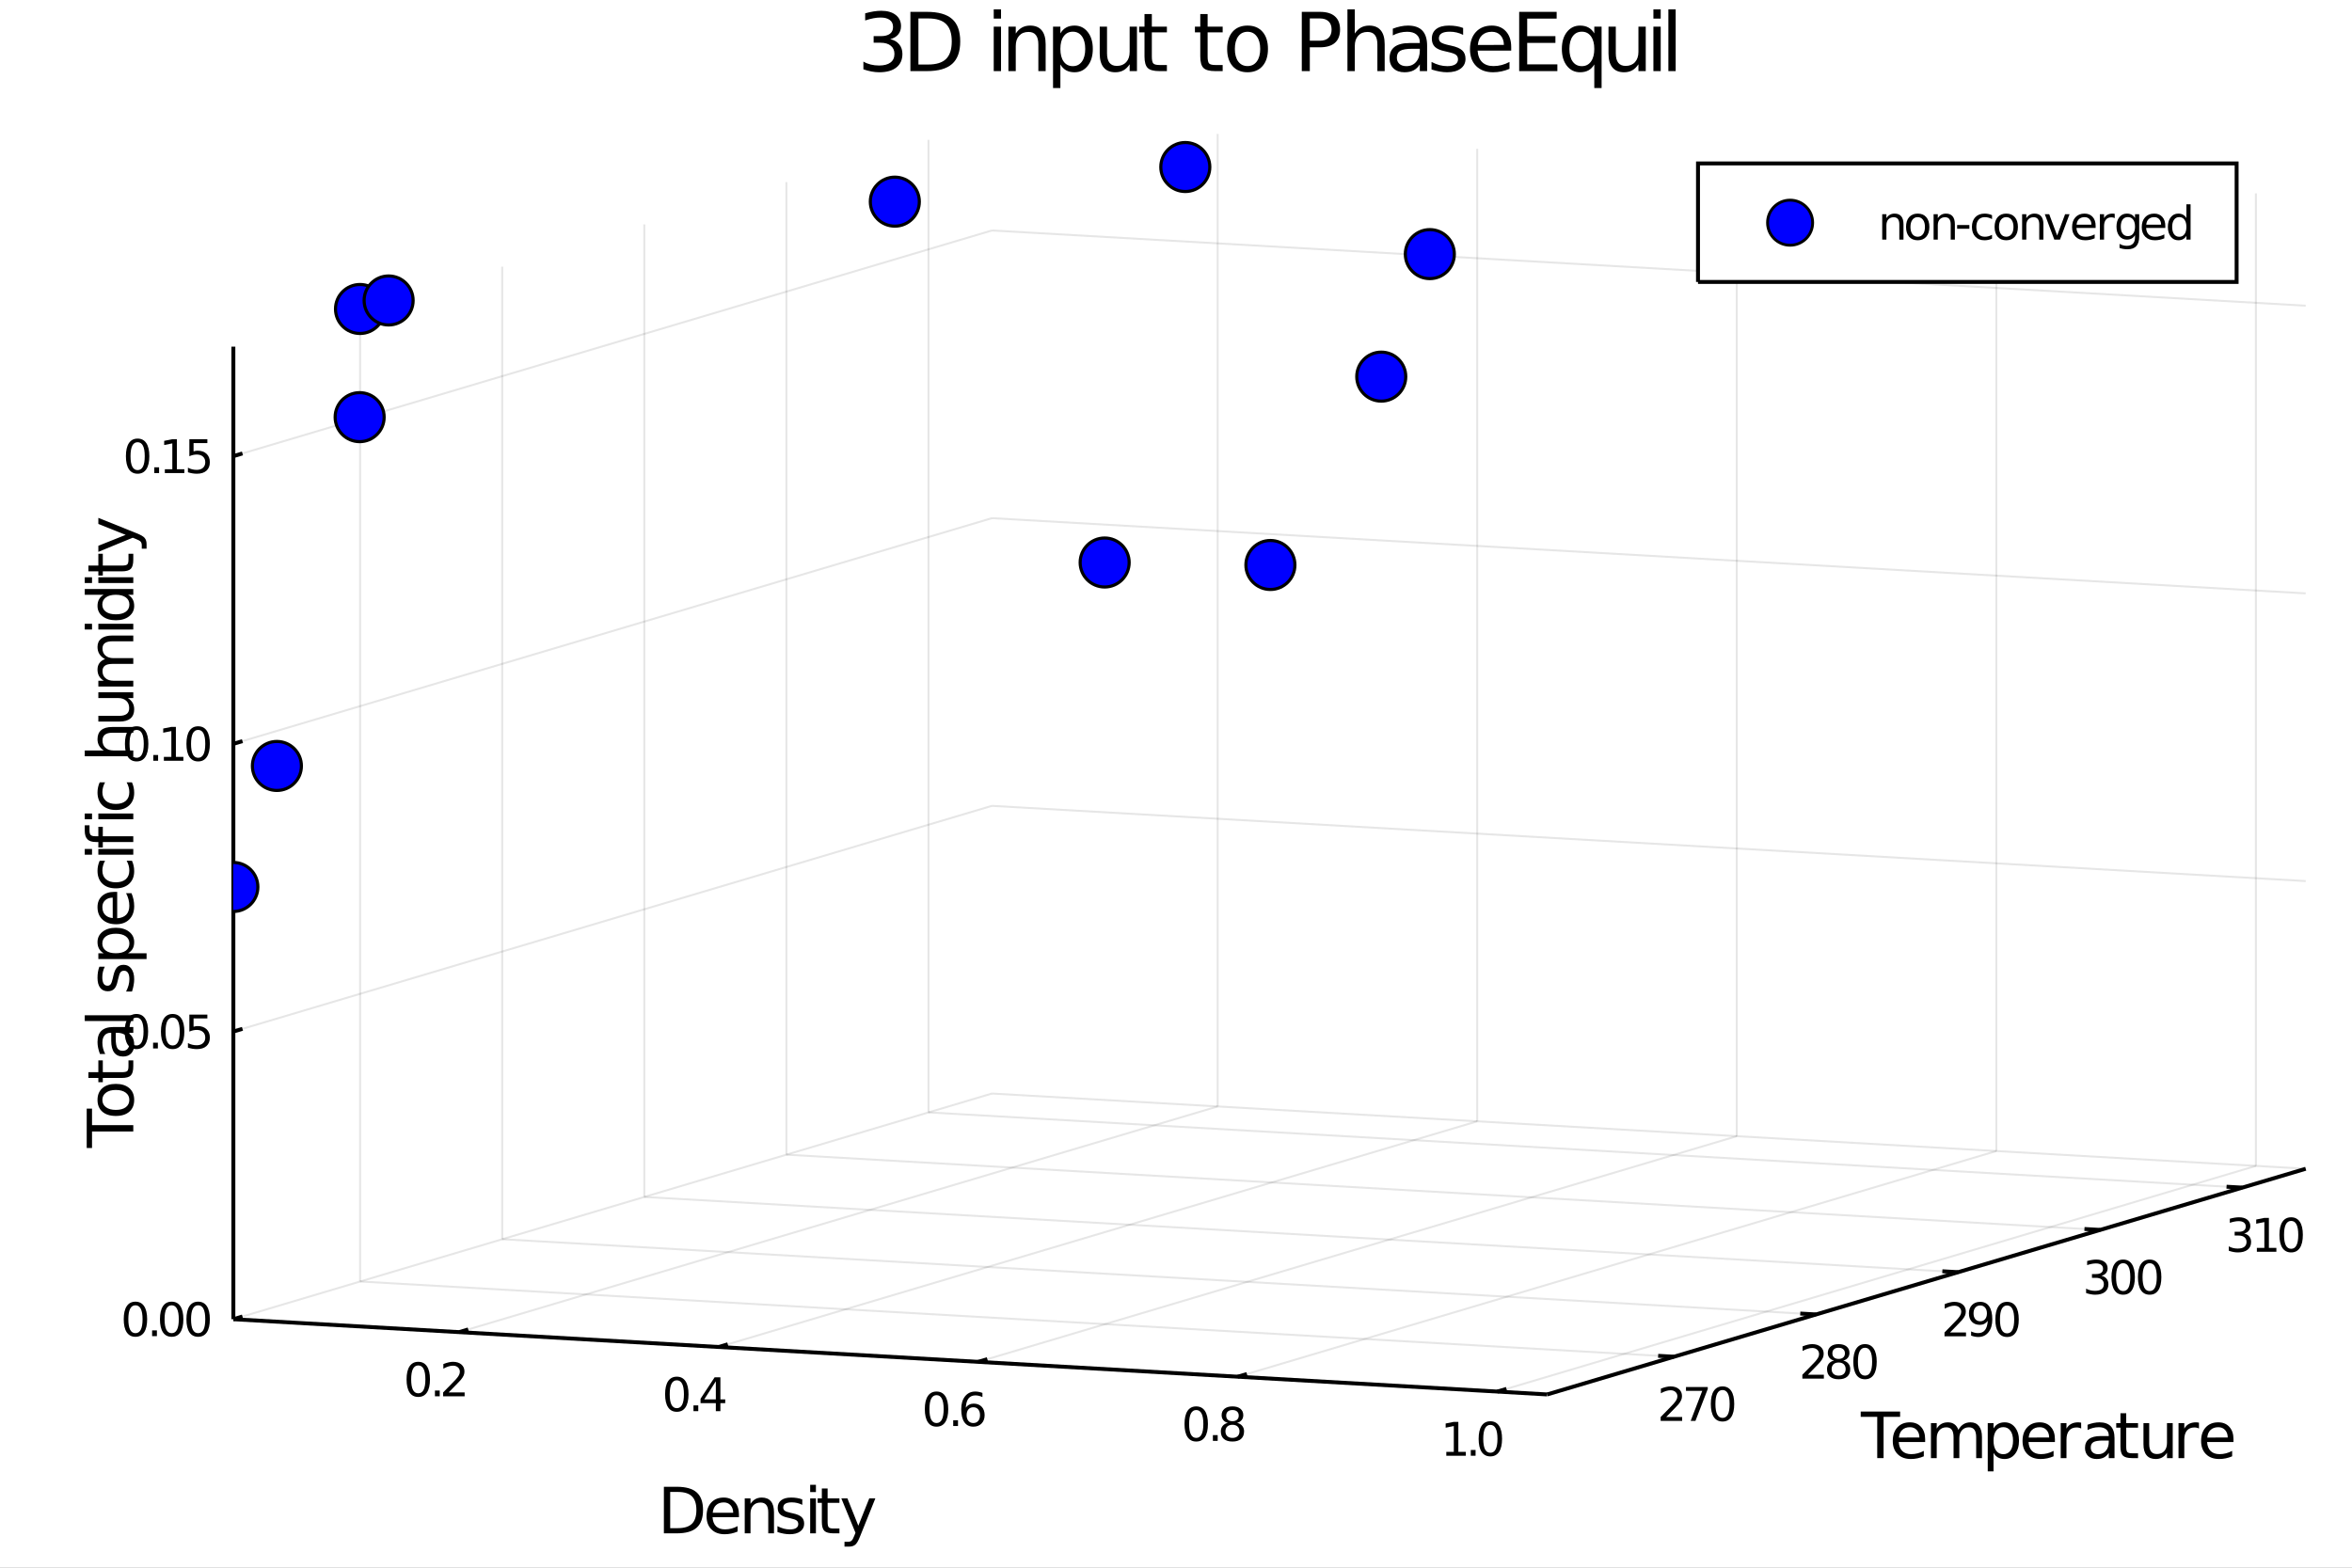 <?xml version="1.0" encoding="utf-8"?>
<svg xmlns="http://www.w3.org/2000/svg" xmlns:xlink="http://www.w3.org/1999/xlink" width="600" height="400" viewBox="0 0 2400 1600">
<rect x="0" y="0" width="2400" height="1600" fill="#808080" stroke="none"/>
<defs>
  <clipPath id="clip200">
    <rect x="0" y="0" width="2400" height="1600"/>
  </clipPath>
</defs>
<path clip-path="url(#clip200)" d="
M0 1600 L2400 1600 L2400 0 L0 0  Z
  " fill="#ffffff" fill-rule="evenodd" fill-opacity="1"/>
<defs>
  <clipPath id="clip201">
    <rect x="480" y="0" width="1681" height="1600"/>
  </clipPath>
</defs>
<defs>
  <clipPath id="clip202">
    <rect x="238" y="123" width="2116" height="1301"/>
  </clipPath>
</defs>
<path clip-path="url(#clip202)" d="
M238.13 1346.4 L238.13 353.805 L1012.14 123.472 L2352.76 200.25 L2352.76 1192.85 L1578.75 1423.18 L238.13 1346.4  Z
  " fill="#ffffff" fill-rule="evenodd" fill-opacity="1"/>
<polyline clip-path="url(#clip202)" style="stroke:#000000; stroke-width:2; stroke-opacity:0.1; fill:none" points="
  468.491,1359.6 1242.5,1129.26 
  "/>
<polyline clip-path="url(#clip202)" style="stroke:#000000; stroke-width:2; stroke-opacity:0.1; fill:none" points="
  1242.5,1129.26 1242.5,136.665 
  "/>
<polyline clip-path="url(#clip202)" style="stroke:#000000; stroke-width:2; stroke-opacity:0.1; fill:none" points="
  733.352,1374.76 1507.36,1144.43 
  "/>
<polyline clip-path="url(#clip202)" style="stroke:#000000; stroke-width:2; stroke-opacity:0.1; fill:none" points="
  1507.36,1144.43 1507.36,151.834 
  "/>
<polyline clip-path="url(#clip202)" style="stroke:#000000; stroke-width:2; stroke-opacity:0.1; fill:none" points="
  998.213,1389.93 1772.22,1159.6 
  "/>
<polyline clip-path="url(#clip202)" style="stroke:#000000; stroke-width:2; stroke-opacity:0.1; fill:none" points="
  1772.22,1159.6 1772.22,167.002 
  "/>
<polyline clip-path="url(#clip202)" style="stroke:#000000; stroke-width:2; stroke-opacity:0.1; fill:none" points="
  1263.07,1405.1 2037.08,1174.77 
  "/>
<polyline clip-path="url(#clip202)" style="stroke:#000000; stroke-width:2; stroke-opacity:0.1; fill:none" points="
  2037.08,1174.77 2037.08,182.171 
  "/>
<polyline clip-path="url(#clip202)" style="stroke:#000000; stroke-width:2; stroke-opacity:0.1; fill:none" points="
  1527.94,1420.27 2301.94,1189.94 
  "/>
<polyline clip-path="url(#clip202)" style="stroke:#000000; stroke-width:2; stroke-opacity:0.1; fill:none" points="
  2301.94,1189.94 2301.94,197.34 
  "/>
<polyline clip-path="url(#clip200)" style="stroke:#000000; stroke-width:4; stroke-opacity:1; fill:none" points="
  238.13,1346.4 1578.75,1423.18 
  "/>
<polyline clip-path="url(#clip200)" style="stroke:#000000; stroke-width:4; stroke-opacity:1; fill:none" points="
  468.491,1359.6 477.779,1356.83 
  "/>
<polyline clip-path="url(#clip200)" style="stroke:#000000; stroke-width:4; stroke-opacity:1; fill:none" points="
  733.352,1374.76 742.64,1372 
  "/>
<polyline clip-path="url(#clip200)" style="stroke:#000000; stroke-width:4; stroke-opacity:1; fill:none" points="
  998.213,1389.93 1007.5,1387.17 
  "/>
<polyline clip-path="url(#clip200)" style="stroke:#000000; stroke-width:4; stroke-opacity:1; fill:none" points="
  1263.07,1405.1 1272.36,1402.34 
  "/>
<polyline clip-path="url(#clip200)" style="stroke:#000000; stroke-width:4; stroke-opacity:1; fill:none" points="
  1527.94,1420.27 1537.22,1417.51 
  "/>
<path clip-path="url(#clip200)" d="M 0 0 M426.806 1393.59 Q423.195 1393.59 421.366 1397.15 Q419.56 1400.69 419.56 1407.82 Q419.56 1414.93 421.366 1418.49 Q423.195 1422.03 426.806 1422.03 Q430.44 1422.03 432.246 1418.49 Q434.074 1414.93 434.074 1407.82 Q434.074 1400.69 432.246 1397.15 Q430.44 1393.59 426.806 1393.59 M426.806 1389.88 Q432.616 1389.88 435.672 1394.49 Q438.75 1399.07 438.75 1407.82 Q438.75 1416.55 435.672 1421.16 Q432.616 1425.74 426.806 1425.74 Q420.996 1425.74 417.917 1421.16 Q414.861 1416.55 414.861 1407.82 Q414.861 1399.07 417.917 1394.49 Q420.996 1389.88 426.806 1389.88 Z" fill="#000000" fill-rule="evenodd" fill-opacity="1" /><path clip-path="url(#clip200)" d="M 0 0 M443.82 1419.19 L448.704 1419.19 L448.704 1425.07 L443.82 1425.07 L443.82 1419.19 Z" fill="#000000" fill-rule="evenodd" fill-opacity="1" /><path clip-path="url(#clip200)" d="M 0 0 M457.801 1421.13 L474.12 1421.13 L474.12 1425.07 L452.176 1425.07 L452.176 1421.13 Q454.838 1418.38 459.421 1413.75 Q464.028 1409.09 465.208 1407.75 Q467.454 1405.23 468.333 1403.49 Q469.236 1401.73 469.236 1400.04 Q469.236 1397.29 467.292 1395.55 Q465.37 1393.82 462.269 1393.82 Q460.07 1393.82 457.616 1394.58 Q455.185 1395.34 452.408 1396.9 L452.408 1392.17 Q455.232 1391.04 457.685 1390.46 Q460.139 1389.88 462.176 1389.88 Q467.546 1389.88 470.741 1392.57 Q473.935 1395.25 473.935 1399.74 Q473.935 1401.87 473.125 1403.79 Q472.338 1405.69 470.232 1408.28 Q469.653 1408.96 466.551 1412.17 Q463.449 1415.37 457.801 1421.13 Z" fill="#000000" fill-rule="evenodd" fill-opacity="1" /><path clip-path="url(#clip200)" d="M 0 0 M690.625 1408.75 Q687.014 1408.75 685.186 1412.32 Q683.38 1415.86 683.38 1422.99 Q683.38 1430.1 685.186 1433.66 Q687.014 1437.2 690.625 1437.2 Q694.26 1437.2 696.065 1433.66 Q697.894 1430.1 697.894 1422.99 Q697.894 1415.86 696.065 1412.32 Q694.26 1408.75 690.625 1408.75 M690.625 1405.05 Q696.435 1405.05 699.491 1409.66 Q702.57 1414.24 702.57 1422.99 Q702.57 1431.72 699.491 1436.32 Q696.435 1440.91 690.625 1440.91 Q684.815 1440.91 681.736 1436.32 Q678.681 1431.72 678.681 1422.99 Q678.681 1414.24 681.736 1409.66 Q684.815 1405.05 690.625 1405.05 Z" fill="#000000" fill-rule="evenodd" fill-opacity="1" /><path clip-path="url(#clip200)" d="M 0 0 M707.639 1434.36 L712.523 1434.36 L712.523 1440.24 L707.639 1440.24 L707.639 1434.36 Z" fill="#000000" fill-rule="evenodd" fill-opacity="1" /><path clip-path="url(#clip200)" d="M 0 0 M730.44 1409.75 L718.634 1428.2 L730.44 1428.2 L730.44 1409.75 M729.213 1405.68 L735.093 1405.68 L735.093 1428.2 L740.023 1428.2 L740.023 1432.09 L735.093 1432.09 L735.093 1440.24 L730.44 1440.24 L730.44 1432.09 L714.838 1432.09 L714.838 1427.57 L729.213 1405.68 Z" fill="#000000" fill-rule="evenodd" fill-opacity="1" /><path clip-path="url(#clip200)" d="M 0 0 M955.648 1423.92 Q952.037 1423.92 950.209 1427.49 Q948.403 1431.03 948.403 1438.16 Q948.403 1445.27 950.209 1448.83 Q952.037 1452.37 955.648 1452.37 Q959.283 1452.37 961.088 1448.83 Q962.917 1445.27 962.917 1438.16 Q962.917 1431.03 961.088 1427.49 Q959.283 1423.92 955.648 1423.92 M955.648 1420.22 Q961.459 1420.22 964.514 1424.83 Q967.593 1429.41 967.593 1438.16 Q967.593 1446.89 964.514 1451.49 Q961.459 1456.08 955.648 1456.08 Q949.838 1456.08 946.76 1451.49 Q943.704 1446.89 943.704 1438.16 Q943.704 1429.41 946.76 1424.83 Q949.838 1420.22 955.648 1420.22 Z" fill="#000000" fill-rule="evenodd" fill-opacity="1" /><path clip-path="url(#clip200)" d="M 0 0 M972.662 1449.52 L977.547 1449.52 L977.547 1455.4 L972.662 1455.4 L972.662 1449.52 Z" fill="#000000" fill-rule="evenodd" fill-opacity="1" /><path clip-path="url(#clip200)" d="M 0 0 M993.195 1436.26 Q990.046 1436.26 988.195 1438.41 Q986.366 1440.57 986.366 1444.32 Q986.366 1448.04 988.195 1450.22 Q990.046 1452.37 993.195 1452.37 Q996.343 1452.37 998.171 1450.22 Q1000.02 1448.04 1000.02 1444.32 Q1000.02 1440.57 998.171 1438.41 Q996.343 1436.26 993.195 1436.26 M1002.48 1421.61 L1002.48 1425.87 Q1000.72 1425.03 998.912 1424.59 Q997.13 1424.15 995.37 1424.15 Q990.741 1424.15 988.287 1427.28 Q985.857 1430.4 985.509 1436.72 Q986.875 1434.71 988.935 1433.65 Q990.996 1432.56 993.472 1432.56 Q998.681 1432.56 1001.69 1435.73 Q1004.72 1438.88 1004.72 1444.32 Q1004.72 1449.64 1001.57 1452.86 Q998.426 1456.08 993.195 1456.08 Q987.199 1456.08 984.028 1451.49 Q980.857 1446.89 980.857 1438.16 Q980.857 1429.96 984.746 1425.1 Q988.634 1420.22 995.185 1420.22 Q996.945 1420.22 998.727 1420.57 Q1000.53 1420.91 1002.48 1421.61 Z" fill="#000000" fill-rule="evenodd" fill-opacity="1" /><path clip-path="url(#clip200)" d="M 0 0 M1220.64 1439.09 Q1217.03 1439.09 1215.2 1442.66 Q1213.39 1446.2 1213.39 1453.33 Q1213.39 1460.43 1215.2 1464 Q1217.03 1467.54 1220.64 1467.54 Q1224.27 1467.54 1226.08 1464 Q1227.91 1460.43 1227.91 1453.33 Q1227.91 1446.2 1226.08 1442.66 Q1224.27 1439.09 1220.64 1439.09 M1220.64 1435.39 Q1226.45 1435.39 1229.5 1439.99 Q1232.58 1444.58 1232.58 1453.33 Q1232.58 1462.05 1229.5 1466.66 Q1226.45 1471.24 1220.64 1471.24 Q1214.83 1471.24 1211.75 1466.66 Q1208.69 1462.05 1208.69 1453.33 Q1208.69 1444.58 1211.75 1439.99 Q1214.83 1435.39 1220.64 1435.39 Z" fill="#000000" fill-rule="evenodd" fill-opacity="1" /><path clip-path="url(#clip200)" d="M 0 0 M1237.65 1464.69 L1242.53 1464.69 L1242.53 1470.57 L1237.65 1470.57 L1237.65 1464.69 Z" fill="#000000" fill-rule="evenodd" fill-opacity="1" /><path clip-path="url(#clip200)" d="M 0 0 M1257.6 1454.16 Q1254.27 1454.16 1252.35 1455.94 Q1250.45 1457.73 1250.45 1460.85 Q1250.45 1463.98 1252.35 1465.76 Q1254.27 1467.54 1257.6 1467.54 Q1260.94 1467.54 1262.86 1465.76 Q1264.78 1463.95 1264.78 1460.85 Q1264.78 1457.73 1262.86 1455.94 Q1260.96 1454.16 1257.6 1454.16 M1252.93 1452.17 Q1249.92 1451.43 1248.23 1449.37 Q1246.56 1447.31 1246.56 1444.35 Q1246.56 1440.2 1249.5 1437.8 Q1252.47 1435.39 1257.6 1435.39 Q1262.77 1435.39 1265.71 1437.8 Q1268.65 1440.2 1268.65 1444.35 Q1268.65 1447.31 1266.96 1449.37 Q1265.29 1451.43 1262.3 1452.17 Q1265.68 1452.96 1267.56 1455.25 Q1269.46 1457.54 1269.46 1460.85 Q1269.46 1465.87 1266.38 1468.56 Q1263.32 1471.24 1257.6 1471.24 Q1251.89 1471.24 1248.81 1468.56 Q1245.75 1465.87 1245.75 1460.85 Q1245.75 1457.54 1247.65 1455.25 Q1249.55 1452.96 1252.93 1452.17 M1251.22 1444.79 Q1251.22 1447.47 1252.88 1448.98 Q1254.57 1450.48 1257.6 1450.48 Q1260.61 1450.48 1262.3 1448.98 Q1264.02 1447.47 1264.02 1444.79 Q1264.02 1442.1 1262.3 1440.6 Q1260.61 1439.09 1257.6 1439.09 Q1254.57 1439.09 1252.88 1440.6 Q1251.22 1442.1 1251.22 1444.79 Z" fill="#000000" fill-rule="evenodd" fill-opacity="1" /><path clip-path="url(#clip200)" d="M 0 0 M1475.83 1481.81 L1483.47 1481.81 L1483.47 1455.44 L1475.16 1457.11 L1475.16 1452.85 L1483.43 1451.18 L1488.1 1451.18 L1488.1 1481.81 L1495.74 1481.81 L1495.74 1485.74 L1475.83 1485.74 L1475.83 1481.81 Z" fill="#000000" fill-rule="evenodd" fill-opacity="1" /><path clip-path="url(#clip200)" d="M 0 0 M1500.81 1479.86 L1505.69 1479.86 L1505.69 1485.74 L1500.81 1485.74 L1500.81 1479.86 Z" fill="#000000" fill-rule="evenodd" fill-opacity="1" /><path clip-path="url(#clip200)" d="M 0 0 M1520.76 1454.26 Q1517.15 1454.26 1515.32 1457.83 Q1513.52 1461.37 1513.52 1468.5 Q1513.52 1475.6 1515.32 1479.17 Q1517.15 1482.71 1520.76 1482.71 Q1524.4 1482.71 1526.2 1479.17 Q1528.03 1475.6 1528.03 1468.5 Q1528.03 1461.37 1526.2 1457.83 Q1524.4 1454.26 1520.76 1454.26 M1520.76 1450.56 Q1526.57 1450.56 1529.63 1455.16 Q1532.71 1459.75 1532.71 1468.5 Q1532.71 1477.22 1529.63 1481.83 Q1526.57 1486.41 1520.76 1486.41 Q1514.95 1486.41 1511.88 1481.83 Q1508.82 1477.22 1508.82 1468.5 Q1508.82 1459.75 1511.88 1455.16 Q1514.95 1450.56 1520.76 1450.56 Z" fill="#000000" fill-rule="evenodd" fill-opacity="1" /><path clip-path="url(#clip200)" d="M 0 0 M683.866 1522.7 L683.866 1559.65 L691.632 1559.65 Q701.467 1559.65 706.019 1555.2 Q710.602 1550.74 710.602 1541.13 Q710.602 1531.58 706.019 1527.15 Q701.467 1522.7 691.632 1522.7 L683.866 1522.7 M677.437 1517.42 L690.646 1517.42 Q704.459 1517.42 710.92 1523.18 Q717.382 1528.91 717.382 1541.13 Q717.382 1553.41 710.889 1559.17 Q704.396 1564.94 690.646 1564.94 L677.437 1564.94 L677.437 1517.42 Z" fill="#000000" fill-rule="evenodd" fill-opacity="1" /><path clip-path="url(#clip200)" d="M 0 0 M754.016 1545.65 L754.016 1548.51 L727.089 1548.51 Q727.471 1554.56 730.718 1557.74 Q733.996 1560.89 739.821 1560.89 Q743.195 1560.89 746.346 1560.07 Q749.528 1559.24 752.648 1557.58 L752.648 1563.12 Q749.497 1564.46 746.186 1565.16 Q742.876 1565.86 739.471 1565.86 Q730.941 1565.86 725.943 1560.89 Q720.978 1555.93 720.978 1547.46 Q720.978 1538.71 725.689 1533.58 Q730.431 1528.43 738.452 1528.43 Q745.645 1528.43 749.815 1533.07 Q754.016 1537.69 754.016 1545.65 M748.16 1543.93 Q748.096 1539.12 745.454 1536.26 Q742.844 1533.39 738.516 1533.39 Q733.614 1533.39 730.654 1536.16 Q727.726 1538.93 727.28 1543.96 L748.16 1543.93 Z" fill="#000000" fill-rule="evenodd" fill-opacity="1" /><path clip-path="url(#clip200)" d="M 0 0 M789.792 1543.42 L789.792 1564.94 L783.935 1564.94 L783.935 1543.61 Q783.935 1538.55 781.962 1536.03 Q779.988 1533.52 776.042 1533.52 Q771.299 1533.52 768.562 1536.54 Q765.825 1539.57 765.825 1544.79 L765.825 1564.94 L759.936 1564.94 L759.936 1529.29 L765.825 1529.29 L765.825 1534.83 Q767.925 1531.61 770.758 1530.02 Q773.623 1528.43 777.347 1528.43 Q783.489 1528.43 786.64 1532.25 Q789.792 1536.03 789.792 1543.42 Z" fill="#000000" fill-rule="evenodd" fill-opacity="1" /><path clip-path="url(#clip200)" d="M 0 0 M818.66 1530.34 L818.66 1535.88 Q816.177 1534.6 813.504 1533.97 Q810.83 1533.33 807.966 1533.33 Q803.605 1533.33 801.409 1534.67 Q799.245 1536 799.245 1538.68 Q799.245 1540.71 800.804 1541.89 Q802.364 1543.04 807.074 1544.09 L809.08 1544.53 Q815.318 1545.87 817.928 1548.32 Q820.57 1550.74 820.57 1555.1 Q820.57 1560.07 816.623 1562.96 Q812.708 1565.86 805.833 1565.86 Q802.969 1565.86 799.849 1565.29 Q796.762 1564.74 793.324 1563.63 L793.324 1557.58 Q796.571 1559.27 799.722 1560.13 Q802.873 1560.96 805.96 1560.96 Q810.098 1560.96 812.326 1559.56 Q814.554 1558.12 814.554 1555.55 Q814.554 1553.16 812.931 1551.89 Q811.339 1550.61 805.897 1549.43 L803.86 1548.96 Q798.417 1547.81 795.998 1545.46 Q793.579 1543.07 793.579 1538.93 Q793.579 1533.9 797.144 1531.16 Q800.709 1528.43 807.265 1528.43 Q810.512 1528.43 813.376 1528.91 Q816.241 1529.38 818.66 1530.34 Z" fill="#000000" fill-rule="evenodd" fill-opacity="1" /><path clip-path="url(#clip200)" d="M 0 0 M826.713 1529.29 L832.569 1529.29 L832.569 1564.94 L826.713 1564.94 L826.713 1529.29 M826.713 1515.41 L832.569 1515.41 L832.569 1522.83 L826.713 1522.83 L826.713 1515.41 Z" fill="#000000" fill-rule="evenodd" fill-opacity="1" /><path clip-path="url(#clip200)" d="M 0 0 M844.505 1519.17 L844.505 1529.29 L856.568 1529.29 L856.568 1533.84 L844.505 1533.84 L844.505 1553.19 Q844.505 1557.55 845.682 1558.79 Q846.892 1560.03 850.552 1560.03 L856.568 1560.03 L856.568 1564.94 L850.552 1564.94 Q843.773 1564.94 841.195 1562.42 Q838.616 1559.87 838.616 1553.19 L838.616 1533.84 L834.32 1533.84 L834.32 1529.29 L838.616 1529.29 L838.616 1519.17 L844.505 1519.17 Z" fill="#000000" fill-rule="evenodd" fill-opacity="1" /><path clip-path="url(#clip200)" d="M 0 0 M877.543 1568.25 Q875.06 1574.61 872.705 1576.55 Q870.35 1578.49 866.403 1578.49 L861.724 1578.49 L861.724 1573.59 L865.161 1573.59 Q867.58 1573.59 868.917 1572.45 Q870.254 1571.3 871.877 1567.04 L872.928 1564.36 L858.509 1529.29 L864.716 1529.29 L875.856 1557.17 L886.996 1529.29 L893.202 1529.29 L877.543 1568.25 Z" fill="#000000" fill-rule="evenodd" fill-opacity="1" /><polyline clip-path="url(#clip202)" style="stroke:#000000; stroke-width:2; stroke-opacity:0.1; fill:none" points="
  1708.09,1384.69 367.469,1307.91 
  "/>
<polyline clip-path="url(#clip202)" style="stroke:#000000; stroke-width:2; stroke-opacity:0.1; fill:none" points="
  367.469,1307.91 367.469,315.316 
  "/>
<polyline clip-path="url(#clip202)" style="stroke:#000000; stroke-width:2; stroke-opacity:0.1; fill:none" points="
  1853.08,1341.54 512.465,1264.76 
  "/>
<polyline clip-path="url(#clip202)" style="stroke:#000000; stroke-width:2; stroke-opacity:0.1; fill:none" points="
  512.465,1264.76 512.465,272.167 
  "/>
<polyline clip-path="url(#clip202)" style="stroke:#000000; stroke-width:2; stroke-opacity:0.1; fill:none" points="
  1998.08,1298.39 657.46,1221.62 
  "/>
<polyline clip-path="url(#clip202)" style="stroke:#000000; stroke-width:2; stroke-opacity:0.1; fill:none" points="
  657.46,1221.62 657.46,229.019 
  "/>
<polyline clip-path="url(#clip202)" style="stroke:#000000; stroke-width:2; stroke-opacity:0.1; fill:none" points="
  2143.07,1255.25 802.455,1178.47 
  "/>
<polyline clip-path="url(#clip202)" style="stroke:#000000; stroke-width:2; stroke-opacity:0.1; fill:none" points="
  802.455,1178.47 802.455,185.87 
  "/>
<polyline clip-path="url(#clip202)" style="stroke:#000000; stroke-width:2; stroke-opacity:0.1; fill:none" points="
  2288.07,1212.1 947.451,1135.32 
  "/>
<polyline clip-path="url(#clip202)" style="stroke:#000000; stroke-width:2; stroke-opacity:0.1; fill:none" points="
  947.451,1135.32 947.451,142.722 
  "/>
<polyline clip-path="url(#clip200)" style="stroke:#000000; stroke-width:4; stroke-opacity:1; fill:none" points="
  1578.75,1423.18 2352.76,1192.85 
  "/>
<polyline clip-path="url(#clip200)" style="stroke:#000000; stroke-width:4; stroke-opacity:1; fill:none" points="
  1708.09,1384.69 1692,1383.77 
  "/>
<polyline clip-path="url(#clip200)" style="stroke:#000000; stroke-width:4; stroke-opacity:1; fill:none" points="
  1853.08,1341.54 1837,1340.62 
  "/>
<polyline clip-path="url(#clip200)" style="stroke:#000000; stroke-width:4; stroke-opacity:1; fill:none" points="
  1998.08,1298.39 1981.99,1297.47 
  "/>
<polyline clip-path="url(#clip200)" style="stroke:#000000; stroke-width:4; stroke-opacity:1; fill:none" points="
  2143.07,1255.25 2126.99,1254.32 
  "/>
<polyline clip-path="url(#clip200)" style="stroke:#000000; stroke-width:4; stroke-opacity:1; fill:none" points="
  2288.07,1212.1 2271.98,1211.18 
  "/>
<path clip-path="url(#clip200)" d="M 0 0 M1700.18 1446.23 L1716.5 1446.23 L1716.5 1450.16 L1694.55 1450.16 L1694.55 1446.23 Q1697.22 1443.47 1701.8 1438.84 Q1706.41 1434.19 1707.59 1432.85 Q1709.83 1430.32 1710.71 1428.59 Q1711.61 1426.83 1711.61 1425.14 Q1711.61 1422.38 1709.67 1420.65 Q1707.75 1418.91 1704.65 1418.91 Q1702.45 1418.91 1699.99 1419.68 Q1697.56 1420.44 1694.79 1421.99 L1694.79 1417.27 Q1697.61 1416.13 1700.06 1415.56 Q1702.52 1414.98 1704.55 1414.98 Q1709.92 1414.98 1713.12 1417.66 Q1716.31 1420.35 1716.31 1424.84 Q1716.31 1426.97 1715.5 1428.89 Q1714.72 1430.79 1712.61 1433.38 Q1712.03 1434.05 1708.93 1437.27 Q1705.83 1440.46 1700.18 1446.23 Z" fill="#000000" fill-rule="evenodd" fill-opacity="1" /><path clip-path="url(#clip200)" d="M 0 0 M1720.39 1415.6 L1742.61 1415.6 L1742.61 1417.59 L1730.06 1450.16 L1725.18 1450.16 L1736.98 1419.54 L1720.39 1419.54 L1720.39 1415.6 Z" fill="#000000" fill-rule="evenodd" fill-opacity="1" /><path clip-path="url(#clip200)" d="M 0 0 M1757.68 1418.68 Q1754.07 1418.68 1752.24 1422.25 Q1750.43 1425.79 1750.43 1432.92 Q1750.43 1440.02 1752.24 1443.59 Q1754.07 1447.13 1757.68 1447.13 Q1761.31 1447.13 1763.12 1443.59 Q1764.95 1440.02 1764.95 1432.92 Q1764.95 1425.79 1763.12 1422.25 Q1761.31 1418.68 1757.68 1418.68 M1757.68 1414.98 Q1763.49 1414.98 1766.54 1419.58 Q1769.62 1424.17 1769.62 1432.92 Q1769.62 1441.64 1766.54 1446.25 Q1763.49 1450.83 1757.68 1450.83 Q1751.87 1450.83 1748.79 1446.25 Q1745.73 1441.64 1745.73 1432.92 Q1745.73 1424.17 1748.79 1419.58 Q1751.87 1414.98 1757.68 1414.98 Z" fill="#000000" fill-rule="evenodd" fill-opacity="1" /><path clip-path="url(#clip200)" d="M 0 0 M1844.77 1403.08 L1861.09 1403.08 L1861.09 1407.01 L1839.14 1407.01 L1839.14 1403.08 Q1841.81 1400.32 1846.39 1395.69 Q1851 1391.04 1852.18 1389.7 Q1854.42 1387.18 1855.3 1385.44 Q1856.2 1383.68 1856.2 1381.99 Q1856.2 1379.24 1854.26 1377.5 Q1852.34 1375.76 1849.24 1375.76 Q1847.04 1375.76 1844.58 1376.53 Q1842.15 1377.29 1839.38 1378.84 L1839.38 1374.12 Q1842.2 1372.99 1844.65 1372.41 Q1847.11 1371.83 1849.14 1371.83 Q1854.51 1371.83 1857.71 1374.51 Q1860.9 1377.2 1860.9 1381.69 Q1860.9 1383.82 1860.09 1385.74 Q1859.31 1387.64 1857.2 1390.23 Q1856.62 1390.9 1853.52 1394.12 Q1850.42 1397.31 1844.77 1403.08 Z" fill="#000000" fill-rule="evenodd" fill-opacity="1" /><path clip-path="url(#clip200)" d="M 0 0 M1876.16 1390.6 Q1872.82 1390.6 1870.9 1392.38 Q1869.01 1394.17 1869.01 1397.29 Q1869.01 1400.42 1870.9 1402.2 Q1872.82 1403.98 1876.16 1403.98 Q1879.49 1403.98 1881.41 1402.2 Q1883.33 1400.39 1883.33 1397.29 Q1883.33 1394.17 1881.41 1392.38 Q1879.51 1390.6 1876.16 1390.6 M1871.48 1388.61 Q1868.47 1387.87 1866.78 1385.81 Q1865.12 1383.75 1865.12 1380.79 Q1865.12 1376.64 1868.06 1374.24 Q1871.02 1371.83 1876.16 1371.83 Q1881.32 1371.83 1884.26 1374.24 Q1887.2 1376.64 1887.2 1380.79 Q1887.2 1383.75 1885.51 1385.81 Q1883.84 1387.87 1880.86 1388.61 Q1884.24 1389.4 1886.11 1391.69 Q1888.01 1393.98 1888.01 1397.29 Q1888.01 1402.31 1884.93 1405 Q1881.88 1407.69 1876.16 1407.69 Q1870.44 1407.69 1867.36 1405 Q1864.31 1402.31 1864.31 1397.29 Q1864.31 1393.98 1866.2 1391.69 Q1868.1 1389.4 1871.48 1388.61 M1869.77 1381.23 Q1869.77 1383.91 1871.44 1385.42 Q1873.13 1386.92 1876.16 1386.92 Q1879.17 1386.92 1880.86 1385.42 Q1882.57 1383.91 1882.57 1381.23 Q1882.57 1378.54 1880.86 1377.04 Q1879.17 1375.53 1876.16 1375.53 Q1873.13 1375.53 1871.44 1377.04 Q1869.77 1378.54 1869.77 1381.23 Z" fill="#000000" fill-rule="evenodd" fill-opacity="1" /><path clip-path="url(#clip200)" d="M 0 0 M1903.08 1375.53 Q1899.47 1375.53 1897.64 1379.1 Q1895.83 1382.64 1895.83 1389.77 Q1895.83 1396.88 1897.64 1400.44 Q1899.47 1403.98 1903.08 1403.98 Q1906.71 1403.98 1908.52 1400.44 Q1910.35 1396.88 1910.35 1389.77 Q1910.35 1382.64 1908.52 1379.1 Q1906.71 1375.53 1903.08 1375.53 M1903.08 1371.83 Q1908.89 1371.83 1911.94 1376.44 Q1915.02 1381.02 1915.02 1389.77 Q1915.02 1398.5 1911.94 1403.1 Q1908.89 1407.69 1903.08 1407.69 Q1897.27 1407.69 1894.19 1403.1 Q1891.13 1398.5 1891.13 1389.77 Q1891.13 1381.02 1894.19 1376.44 Q1897.27 1371.83 1903.08 1371.83 Z" fill="#000000" fill-rule="evenodd" fill-opacity="1" /><path clip-path="url(#clip200)" d="M 0 0 M1989.81 1359.93 L2006.13 1359.93 L2006.13 1363.87 L1984.19 1363.87 L1984.19 1359.93 Q1986.85 1357.18 1991.43 1352.55 Q1996.04 1347.89 1997.22 1346.55 Q1999.46 1344.03 2000.34 1342.29 Q2001.25 1340.53 2001.25 1338.84 Q2001.25 1336.09 1999.3 1334.35 Q1997.38 1332.62 1994.28 1332.62 Q1992.08 1332.62 1989.63 1333.38 Q1987.19 1334.14 1984.42 1335.69 L1984.42 1330.97 Q1987.24 1329.84 1989.69 1329.26 Q1992.15 1328.68 1994.19 1328.68 Q1999.56 1328.68 2002.75 1331.37 Q2005.94 1334.05 2005.94 1338.54 Q2005.94 1340.67 2005.13 1342.59 Q2004.35 1344.49 2002.24 1347.08 Q2001.66 1347.75 1998.56 1350.97 Q1995.46 1354.17 1989.81 1359.93 Z" fill="#000000" fill-rule="evenodd" fill-opacity="1" /><path clip-path="url(#clip200)" d="M 0 0 M2011.34 1363.15 L2011.34 1358.89 Q2013.1 1359.72 2014.9 1360.16 Q2016.71 1360.6 2018.44 1360.6 Q2023.07 1360.6 2025.5 1357.5 Q2027.96 1354.37 2028.31 1348.03 Q2026.96 1350.02 2024.9 1351.09 Q2022.84 1352.15 2020.34 1352.15 Q2015.16 1352.15 2012.13 1349.03 Q2009.12 1345.88 2009.12 1340.44 Q2009.12 1335.12 2012.26 1331.9 Q2015.41 1328.68 2020.64 1328.68 Q2026.64 1328.68 2029.79 1333.29 Q2032.96 1337.87 2032.96 1346.62 Q2032.96 1354.79 2029.07 1359.68 Q2025.2 1364.54 2018.65 1364.54 Q2016.89 1364.54 2015.09 1364.19 Q2013.28 1363.84 2011.34 1363.15 M2020.64 1348.5 Q2023.79 1348.5 2025.62 1346.34 Q2027.47 1344.19 2027.47 1340.44 Q2027.47 1336.71 2025.62 1334.56 Q2023.79 1332.38 2020.64 1332.38 Q2017.5 1332.38 2015.64 1334.56 Q2013.82 1336.71 2013.82 1340.44 Q2013.82 1344.19 2015.64 1346.34 Q2017.5 1348.5 2020.64 1348.5 Z" fill="#000000" fill-rule="evenodd" fill-opacity="1" /><path clip-path="url(#clip200)" d="M 0 0 M2048.03 1332.38 Q2044.42 1332.38 2042.59 1335.95 Q2040.78 1339.49 2040.78 1346.62 Q2040.78 1353.73 2042.59 1357.29 Q2044.42 1360.83 2048.03 1360.83 Q2051.66 1360.83 2053.47 1357.29 Q2055.3 1353.73 2055.3 1346.62 Q2055.3 1339.49 2053.47 1335.95 Q2051.66 1332.38 2048.03 1332.38 M2048.03 1328.68 Q2053.84 1328.68 2056.89 1333.29 Q2059.97 1337.87 2059.97 1346.62 Q2059.97 1355.35 2056.89 1359.95 Q2053.84 1364.54 2048.03 1364.54 Q2042.22 1364.54 2039.14 1359.95 Q2036.08 1355.35 2036.08 1346.62 Q2036.08 1337.87 2039.14 1333.29 Q2042.22 1328.68 2048.03 1328.68 Z" fill="#000000" fill-rule="evenodd" fill-opacity="1" /><path clip-path="url(#clip200)" d="M 0 0 M2144.31 1302.08 Q2147.66 1302.8 2149.54 1305.07 Q2151.44 1307.34 2151.44 1310.67 Q2151.44 1315.79 2147.92 1318.59 Q2144.4 1321.39 2137.92 1321.39 Q2135.74 1321.39 2133.43 1320.95 Q2131.14 1320.53 2128.68 1319.68 L2128.68 1315.16 Q2130.63 1316.3 2132.94 1316.87 Q2135.26 1317.45 2137.78 1317.45 Q2142.18 1317.45 2144.47 1315.72 Q2146.79 1313.98 2146.79 1310.67 Q2146.79 1307.62 2144.63 1305.9 Q2142.5 1304.17 2138.68 1304.17 L2134.66 1304.17 L2134.66 1300.32 L2138.87 1300.32 Q2142.32 1300.32 2144.15 1298.96 Q2145.97 1297.57 2145.97 1294.98 Q2145.97 1292.31 2144.08 1290.9 Q2142.2 1289.47 2138.68 1289.47 Q2136.76 1289.47 2134.56 1289.88 Q2132.36 1290.3 2129.73 1291.18 L2129.73 1287.01 Q2132.39 1286.27 2134.7 1285.9 Q2137.04 1285.53 2139.1 1285.53 Q2144.42 1285.53 2147.53 1287.96 Q2150.63 1290.37 2150.63 1294.49 Q2150.63 1297.36 2148.98 1299.35 Q2147.34 1301.32 2144.31 1302.08 Z" fill="#000000" fill-rule="evenodd" fill-opacity="1" /><path clip-path="url(#clip200)" d="M 0 0 M2166.51 1289.24 Q2162.9 1289.24 2161.07 1292.8 Q2159.26 1296.34 2159.26 1303.47 Q2159.26 1310.58 2161.07 1314.14 Q2162.9 1317.68 2166.51 1317.68 Q2170.14 1317.68 2171.95 1314.14 Q2173.78 1310.58 2173.78 1303.47 Q2173.78 1296.34 2171.95 1292.8 Q2170.14 1289.24 2166.51 1289.24 M2166.51 1285.53 Q2172.32 1285.53 2175.37 1290.14 Q2178.45 1294.72 2178.45 1303.47 Q2178.45 1312.2 2175.37 1316.8 Q2172.32 1321.39 2166.51 1321.39 Q2160.7 1321.39 2157.62 1316.8 Q2154.56 1312.2 2154.56 1303.47 Q2154.56 1294.72 2157.62 1290.14 Q2160.7 1285.53 2166.51 1285.53 Z" fill="#000000" fill-rule="evenodd" fill-opacity="1" /><path clip-path="url(#clip200)" d="M 0 0 M2193.52 1289.24 Q2189.91 1289.24 2188.08 1292.8 Q2186.28 1296.34 2186.28 1303.47 Q2186.28 1310.58 2188.08 1314.14 Q2189.91 1317.68 2193.52 1317.68 Q2197.16 1317.68 2198.96 1314.14 Q2200.79 1310.58 2200.79 1303.47 Q2200.79 1296.34 2198.96 1292.8 Q2197.16 1289.24 2193.52 1289.24 M2193.52 1285.53 Q2199.33 1285.53 2202.39 1290.14 Q2205.47 1294.72 2205.47 1303.47 Q2205.47 1312.2 2202.39 1316.8 Q2199.33 1321.39 2193.52 1321.39 Q2187.71 1321.39 2184.63 1316.8 Q2181.58 1312.2 2181.58 1303.47 Q2181.58 1294.72 2184.63 1290.14 Q2187.71 1285.53 2193.52 1285.53 Z" fill="#000000" fill-rule="evenodd" fill-opacity="1" /><path clip-path="url(#clip200)" d="M 0 0 M2289.92 1258.93 Q2293.27 1259.65 2295.15 1261.92 Q2297.05 1264.19 2297.05 1267.52 Q2297.05 1272.64 2293.53 1275.44 Q2290.01 1278.24 2283.53 1278.24 Q2281.35 1278.24 2279.04 1277.8 Q2276.75 1277.38 2274.29 1276.53 L2274.29 1272.01 Q2276.24 1273.15 2278.55 1273.73 Q2280.87 1274.3 2283.39 1274.3 Q2287.79 1274.3 2290.08 1272.57 Q2292.39 1270.83 2292.39 1267.52 Q2292.39 1264.47 2290.24 1262.75 Q2288.11 1261.02 2284.29 1261.02 L2280.26 1261.02 L2280.26 1257.18 L2284.48 1257.18 Q2287.93 1257.18 2289.75 1255.81 Q2291.58 1254.42 2291.58 1251.83 Q2291.58 1249.17 2289.69 1247.75 Q2287.81 1246.32 2284.29 1246.32 Q2282.37 1246.32 2280.17 1246.74 Q2277.97 1247.15 2275.33 1248.03 L2275.33 1243.87 Q2278 1243.12 2280.31 1242.75 Q2282.65 1242.38 2284.71 1242.38 Q2290.03 1242.38 2293.13 1244.81 Q2296.24 1247.22 2296.24 1251.34 Q2296.24 1254.21 2294.59 1256.2 Q2292.95 1258.17 2289.92 1258.93 Z" fill="#000000" fill-rule="evenodd" fill-opacity="1" /><path clip-path="url(#clip200)" d="M 0 0 M2302.93 1273.63 L2310.57 1273.63 L2310.57 1247.27 L2302.25 1248.93 L2302.25 1244.68 L2310.52 1243.01 L2315.19 1243.01 L2315.19 1273.63 L2322.83 1273.63 L2322.83 1277.57 L2302.93 1277.57 L2302.93 1273.63 Z" fill="#000000" fill-rule="evenodd" fill-opacity="1" /><path clip-path="url(#clip200)" d="M 0 0 M2337.9 1246.09 Q2334.29 1246.09 2332.46 1249.65 Q2330.66 1253.19 2330.66 1260.32 Q2330.66 1267.43 2332.46 1270.99 Q2334.29 1274.54 2337.9 1274.54 Q2341.54 1274.54 2343.34 1270.99 Q2345.17 1267.43 2345.17 1260.32 Q2345.17 1253.19 2343.34 1249.65 Q2341.54 1246.09 2337.9 1246.09 M2337.9 1242.38 Q2343.71 1242.38 2346.77 1246.99 Q2349.85 1251.57 2349.85 1260.32 Q2349.85 1269.05 2346.77 1273.66 Q2343.71 1278.24 2337.9 1278.24 Q2332.09 1278.24 2329.01 1273.66 Q2325.96 1269.05 2325.96 1260.32 Q2325.96 1251.57 2329.01 1246.99 Q2332.09 1242.38 2337.9 1242.38 Z" fill="#000000" fill-rule="evenodd" fill-opacity="1" /><path clip-path="url(#clip200)" d="M 0 0 M1898.68 1440.64 L1938.88 1440.64 L1938.88 1446.05 L1922.01 1446.05 L1922.01 1488.16 L1915.55 1488.16 L1915.55 1446.05 L1898.68 1446.05 L1898.68 1440.64 Z" fill="#000000" fill-rule="evenodd" fill-opacity="1" /><path clip-path="url(#clip200)" d="M 0 0 M1964.44 1468.87 L1964.44 1471.73 L1937.51 1471.73 Q1937.89 1477.78 1941.14 1480.96 Q1944.42 1484.12 1950.24 1484.12 Q1953.62 1484.12 1956.77 1483.29 Q1959.95 1482.46 1963.07 1480.8 L1963.07 1486.34 Q1959.92 1487.68 1956.61 1488.38 Q1953.3 1489.08 1949.89 1489.08 Q1941.36 1489.08 1936.37 1484.12 Q1931.4 1479.15 1931.4 1470.68 Q1931.4 1461.93 1936.11 1456.81 Q1940.85 1451.65 1948.87 1451.65 Q1956.07 1451.65 1960.24 1456.3 Q1964.44 1460.91 1964.44 1468.87 M1958.58 1467.15 Q1958.52 1462.34 1955.88 1459.48 Q1953.27 1456.62 1948.94 1456.62 Q1944.04 1456.62 1941.08 1459.38 Q1938.15 1462.15 1937.7 1467.18 L1958.58 1467.15 Z" fill="#000000" fill-rule="evenodd" fill-opacity="1" /><path clip-path="url(#clip200)" d="M 0 0 M1998.34 1459.35 Q2000.53 1455.41 2003.59 1453.53 Q2006.64 1451.65 2010.78 1451.65 Q2016.35 1451.65 2019.37 1455.56 Q2022.4 1459.45 2022.4 1466.64 L2022.4 1488.16 L2016.51 1488.16 L2016.51 1466.83 Q2016.51 1461.71 2014.7 1459.23 Q2012.88 1456.74 2009.16 1456.74 Q2004.61 1456.74 2001.96 1459.77 Q1999.32 1462.79 1999.32 1468.01 L1999.32 1488.16 L1993.43 1488.16 L1993.43 1466.83 Q1993.43 1461.68 1991.62 1459.23 Q1989.81 1456.74 1986.02 1456.74 Q1981.53 1456.74 1978.89 1459.8 Q1976.25 1462.82 1976.25 1468.01 L1976.25 1488.16 L1970.36 1488.16 L1970.36 1452.51 L1976.25 1452.51 L1976.25 1458.05 Q1978.25 1454.77 1981.05 1453.21 Q1983.85 1451.65 1987.71 1451.65 Q1991.59 1451.65 1994.29 1453.62 Q1997.03 1455.6 1998.34 1459.35 Z" fill="#000000" fill-rule="evenodd" fill-opacity="1" /><path clip-path="url(#clip200)" d="M 0 0 M2034.21 1482.81 L2034.21 1501.72 L2028.32 1501.72 L2028.32 1452.51 L2034.21 1452.51 L2034.21 1457.92 Q2036.05 1454.74 2038.85 1453.21 Q2041.69 1451.65 2045.6 1451.65 Q2052.09 1451.65 2056.14 1456.81 Q2060.21 1461.96 2060.21 1470.37 Q2060.21 1478.77 2056.14 1483.92 Q2052.09 1489.08 2045.6 1489.08 Q2041.69 1489.08 2038.85 1487.55 Q2036.05 1485.99 2034.21 1482.81 M2054.13 1470.37 Q2054.13 1463.9 2051.46 1460.24 Q2048.82 1456.55 2044.17 1456.55 Q2039.52 1456.55 2036.85 1460.24 Q2034.21 1463.9 2034.21 1470.37 Q2034.21 1476.83 2036.85 1480.52 Q2039.52 1484.18 2044.17 1484.18 Q2048.82 1484.18 2051.46 1480.52 Q2054.13 1476.83 2054.13 1470.37 Z" fill="#000000" fill-rule="evenodd" fill-opacity="1" /><path clip-path="url(#clip200)" d="M 0 0 M2096.85 1468.87 L2096.85 1471.73 L2069.92 1471.73 Q2070.3 1477.78 2073.55 1480.96 Q2076.83 1484.12 2082.65 1484.12 Q2086.02 1484.12 2089.17 1483.29 Q2092.36 1482.46 2095.48 1480.8 L2095.48 1486.34 Q2092.33 1487.68 2089.02 1488.38 Q2085.71 1489.08 2082.3 1489.08 Q2073.77 1489.08 2068.77 1484.12 Q2063.81 1479.15 2063.81 1470.68 Q2063.81 1461.93 2068.52 1456.81 Q2073.26 1451.65 2081.28 1451.65 Q2088.47 1451.65 2092.64 1456.3 Q2096.85 1460.91 2096.85 1468.87 M2090.99 1467.15 Q2090.93 1462.34 2088.28 1459.48 Q2085.67 1456.62 2081.35 1456.62 Q2076.44 1456.62 2073.48 1459.38 Q2070.56 1462.15 2070.11 1467.18 L2090.99 1467.15 Z" fill="#000000" fill-rule="evenodd" fill-opacity="1" /><path clip-path="url(#clip200)" d="M 0 0 M2123.65 1457.98 Q2122.66 1457.41 2121.48 1457.16 Q2120.34 1456.87 2118.93 1456.87 Q2113.97 1456.87 2111.3 1460.12 Q2108.65 1463.33 2108.65 1469.38 L2108.65 1488.16 L2102.77 1488.16 L2102.77 1452.51 L2108.65 1452.51 L2108.65 1458.05 Q2110.5 1454.8 2113.46 1453.24 Q2116.42 1451.65 2120.65 1451.65 Q2121.26 1451.65 2121.99 1451.75 Q2122.72 1451.81 2123.61 1451.97 L2123.65 1457.98 Z" fill="#000000" fill-rule="evenodd" fill-opacity="1" /><path clip-path="url(#clip200)" d="M 0 0 M2145.99 1470.24 Q2138.89 1470.24 2136.15 1471.86 Q2133.42 1473.48 2133.42 1477.4 Q2133.42 1480.52 2135.45 1482.36 Q2137.52 1484.18 2141.06 1484.18 Q2145.93 1484.18 2148.85 1480.74 Q2151.81 1477.27 2151.81 1471.54 L2151.81 1470.24 L2145.99 1470.24 M2157.67 1467.82 L2157.67 1488.16 L2151.81 1488.16 L2151.81 1482.75 Q2149.81 1485.99 2146.82 1487.55 Q2143.82 1489.08 2139.5 1489.08 Q2134.02 1489.08 2130.77 1486.02 Q2127.56 1482.94 2127.56 1477.78 Q2127.56 1471.77 2131.57 1468.71 Q2135.61 1465.65 2143.6 1465.65 L2151.81 1465.65 L2151.81 1465.08 Q2151.81 1461.04 2149.14 1458.84 Q2146.5 1456.62 2141.69 1456.62 Q2138.64 1456.62 2135.74 1457.35 Q2132.84 1458.08 2130.17 1459.54 L2130.17 1454.13 Q2133.38 1452.89 2136.41 1452.29 Q2139.43 1451.65 2142.3 1451.65 Q2150.03 1451.65 2153.85 1455.66 Q2157.67 1459.67 2157.67 1467.82 Z" fill="#000000" fill-rule="evenodd" fill-opacity="1" /><path clip-path="url(#clip200)" d="M 0 0 M2169.61 1442.39 L2169.61 1452.51 L2181.67 1452.51 L2181.67 1457.06 L2169.61 1457.06 L2169.61 1476.41 Q2169.61 1480.77 2170.78 1482.01 Q2171.99 1483.26 2175.65 1483.26 L2181.67 1483.26 L2181.67 1488.16 L2175.65 1488.16 Q2168.87 1488.16 2166.3 1485.64 Q2163.72 1483.1 2163.72 1476.41 L2163.72 1457.06 L2159.42 1457.06 L2159.42 1452.51 L2163.72 1452.51 L2163.72 1442.39 L2169.61 1442.39 Z" fill="#000000" fill-rule="evenodd" fill-opacity="1" /><path clip-path="url(#clip200)" d="M 0 0 M2187.21 1474.09 L2187.21 1452.51 L2193.06 1452.51 L2193.06 1473.87 Q2193.06 1478.93 2195.04 1481.47 Q2197.01 1483.99 2200.96 1483.99 Q2205.7 1483.99 2208.44 1480.96 Q2211.21 1477.94 2211.21 1472.72 L2211.21 1452.51 L2217.06 1452.51 L2217.06 1488.16 L2211.21 1488.16 L2211.21 1482.68 Q2209.07 1485.93 2206.24 1487.52 Q2203.44 1489.08 2199.72 1489.08 Q2193.57 1489.08 2190.39 1485.26 Q2187.21 1481.44 2187.21 1474.09 M2201.94 1451.65 L2201.94 1451.65 Z" fill="#000000" fill-rule="evenodd" fill-opacity="1" /><path clip-path="url(#clip200)" d="M 0 0 M2243.86 1457.98 Q2242.87 1457.41 2241.7 1457.16 Q2240.55 1456.87 2239.15 1456.87 Q2234.19 1456.87 2231.51 1460.12 Q2228.87 1463.33 2228.87 1469.38 L2228.87 1488.16 L2222.98 1488.16 L2222.98 1452.51 L2228.87 1452.51 L2228.87 1458.05 Q2230.72 1454.8 2233.68 1453.24 Q2236.64 1451.65 2240.87 1451.65 Q2241.47 1451.65 2242.21 1451.75 Q2242.94 1451.81 2243.83 1451.97 L2243.86 1457.98 Z" fill="#000000" fill-rule="evenodd" fill-opacity="1" /><path clip-path="url(#clip200)" d="M 0 0 M2279.06 1468.87 L2279.06 1471.73 L2252.14 1471.73 Q2252.52 1477.78 2255.77 1480.96 Q2259.04 1484.12 2264.87 1484.12 Q2268.24 1484.12 2271.39 1483.29 Q2274.58 1482.46 2277.7 1480.8 L2277.7 1486.34 Q2274.54 1487.68 2271.23 1488.38 Q2267.92 1489.08 2264.52 1489.08 Q2255.99 1489.08 2250.99 1484.12 Q2246.03 1479.15 2246.03 1470.68 Q2246.03 1461.93 2250.74 1456.81 Q2255.48 1451.65 2263.5 1451.65 Q2270.69 1451.65 2274.86 1456.3 Q2279.06 1460.91 2279.06 1468.87 M2273.21 1467.15 Q2273.14 1462.34 2270.5 1459.48 Q2267.89 1456.62 2263.56 1456.62 Q2258.66 1456.62 2255.7 1459.38 Q2252.77 1462.15 2252.33 1467.18 L2273.21 1467.15 Z" fill="#000000" fill-rule="evenodd" fill-opacity="1" /><polyline clip-path="url(#clip202)" style="stroke:#000000; stroke-width:2; stroke-opacity:0.1; fill:none" points="
  238.13,1346.4 1012.14,1116.07 
  "/>
<polyline clip-path="url(#clip202)" style="stroke:#000000; stroke-width:2; stroke-opacity:0.1; fill:none" points="
  1012.14,1116.07 2352.76,1192.85 
  "/>
<polyline clip-path="url(#clip202)" style="stroke:#000000; stroke-width:2; stroke-opacity:0.1; fill:none" points="
  238.13,1052.78 1012.14,822.45 
  "/>
<polyline clip-path="url(#clip202)" style="stroke:#000000; stroke-width:2; stroke-opacity:0.1; fill:none" points="
  1012.14,822.45 2352.76,899.228 
  "/>
<polyline clip-path="url(#clip202)" style="stroke:#000000; stroke-width:2; stroke-opacity:0.1; fill:none" points="
  238.13,759.163 1012.14,528.831 
  "/>
<polyline clip-path="url(#clip202)" style="stroke:#000000; stroke-width:2; stroke-opacity:0.1; fill:none" points="
  1012.14,528.831 2352.76,605.608 
  "/>
<polyline clip-path="url(#clip202)" style="stroke:#000000; stroke-width:2; stroke-opacity:0.1; fill:none" points="
  238.13,465.544 1012.14,235.211 
  "/>
<polyline clip-path="url(#clip202)" style="stroke:#000000; stroke-width:2; stroke-opacity:0.1; fill:none" points="
  1012.14,235.211 2352.76,311.989 
  "/>
<polyline clip-path="url(#clip200)" style="stroke:#000000; stroke-width:4; stroke-opacity:1; fill:none" points="
  238.13,1346.4 238.13,353.805 
  "/>
<polyline clip-path="url(#clip200)" style="stroke:#000000; stroke-width:4; stroke-opacity:1; fill:none" points="
  238.13,1346.4 247.418,1343.64 
  "/>
<polyline clip-path="url(#clip200)" style="stroke:#000000; stroke-width:4; stroke-opacity:1; fill:none" points="
  238.13,1052.78 247.418,1050.02 
  "/>
<polyline clip-path="url(#clip200)" style="stroke:#000000; stroke-width:4; stroke-opacity:1; fill:none" points="
  238.13,759.163 247.418,756.399 
  "/>
<polyline clip-path="url(#clip200)" style="stroke:#000000; stroke-width:4; stroke-opacity:1; fill:none" points="
  238.13,465.544 247.418,462.78 
  "/>
<path clip-path="url(#clip200)" d="M 0 0 M138.205 1332.2 Q134.593 1332.2 132.765 1335.77 Q130.959 1339.31 130.959 1346.44 Q130.959 1353.54 132.765 1357.11 Q134.593 1360.65 138.205 1360.65 Q141.839 1360.65 143.644 1357.11 Q145.473 1353.54 145.473 1346.44 Q145.473 1339.31 143.644 1335.77 Q141.839 1332.2 138.205 1332.2 M138.205 1328.5 Q144.015 1328.5 147.07 1333.1 Q150.149 1337.69 150.149 1346.44 Q150.149 1355.16 147.07 1359.77 Q144.015 1364.35 138.205 1364.35 Q132.394 1364.35 129.316 1359.77 Q126.26 1355.16 126.26 1346.44 Q126.26 1337.69 129.316 1333.1 Q132.394 1328.5 138.205 1328.5 Z" fill="#000000" fill-rule="evenodd" fill-opacity="1" /><path clip-path="url(#clip200)" d="M 0 0 M155.218 1357.8 L160.103 1357.8 L160.103 1363.68 L155.218 1363.68 L155.218 1357.8 Z" fill="#000000" fill-rule="evenodd" fill-opacity="1" /><path clip-path="url(#clip200)" d="M 0 0 M175.172 1332.2 Q171.561 1332.2 169.732 1335.77 Q167.927 1339.31 167.927 1346.44 Q167.927 1353.54 169.732 1357.11 Q171.561 1360.65 175.172 1360.65 Q178.806 1360.65 180.612 1357.11 Q182.44 1353.54 182.44 1346.44 Q182.44 1339.31 180.612 1335.77 Q178.806 1332.2 175.172 1332.2 M175.172 1328.5 Q180.982 1328.5 184.038 1333.1 Q187.116 1337.69 187.116 1346.44 Q187.116 1355.16 184.038 1359.77 Q180.982 1364.35 175.172 1364.35 Q169.362 1364.35 166.283 1359.77 Q163.228 1355.16 163.228 1346.44 Q163.228 1337.69 166.283 1333.1 Q169.362 1328.5 175.172 1328.5 Z" fill="#000000" fill-rule="evenodd" fill-opacity="1" /><path clip-path="url(#clip200)" d="M 0 0 M202.186 1332.2 Q198.575 1332.2 196.746 1335.77 Q194.94 1339.31 194.94 1346.44 Q194.94 1353.54 196.746 1357.11 Q198.575 1360.65 202.186 1360.65 Q205.82 1360.65 207.625 1357.11 Q209.454 1353.54 209.454 1346.44 Q209.454 1339.31 207.625 1335.77 Q205.82 1332.2 202.186 1332.2 M202.186 1328.5 Q207.996 1328.5 211.051 1333.1 Q214.13 1337.69 214.13 1346.44 Q214.13 1355.16 211.051 1359.77 Q207.996 1364.35 202.186 1364.35 Q196.376 1364.35 193.297 1359.77 Q190.241 1355.16 190.241 1346.44 Q190.241 1337.69 193.297 1333.1 Q196.376 1328.5 202.186 1328.5 Z" fill="#000000" fill-rule="evenodd" fill-opacity="1" /><path clip-path="url(#clip200)" d="M 0 0 M139.2 1038.58 Q135.589 1038.58 133.76 1042.15 Q131.955 1045.69 131.955 1052.82 Q131.955 1059.92 133.76 1063.49 Q135.589 1067.03 139.2 1067.03 Q142.834 1067.03 144.64 1063.49 Q146.468 1059.92 146.468 1052.82 Q146.468 1045.69 144.64 1042.15 Q142.834 1038.58 139.2 1038.58 M139.2 1034.88 Q145.01 1034.88 148.066 1039.48 Q151.144 1044.07 151.144 1052.82 Q151.144 1061.54 148.066 1066.15 Q145.01 1070.73 139.2 1070.73 Q133.39 1070.73 130.311 1066.15 Q127.256 1061.54 127.256 1052.82 Q127.256 1044.07 130.311 1039.48 Q133.39 1034.88 139.2 1034.88 Z" fill="#000000" fill-rule="evenodd" fill-opacity="1" /><path clip-path="url(#clip200)" d="M 0 0 M156.214 1064.18 L161.098 1064.18 L161.098 1070.06 L156.214 1070.06 L156.214 1064.18 Z" fill="#000000" fill-rule="evenodd" fill-opacity="1" /><path clip-path="url(#clip200)" d="M 0 0 M176.167 1038.58 Q172.556 1038.58 170.728 1042.15 Q168.922 1045.69 168.922 1052.82 Q168.922 1059.92 170.728 1063.49 Q172.556 1067.03 176.167 1067.03 Q179.802 1067.03 181.607 1063.49 Q183.436 1059.92 183.436 1052.82 Q183.436 1045.69 181.607 1042.15 Q179.802 1038.58 176.167 1038.58 M176.167 1034.88 Q181.977 1034.88 185.033 1039.48 Q188.112 1044.07 188.112 1052.82 Q188.112 1061.54 185.033 1066.15 Q181.977 1070.73 176.167 1070.73 Q170.357 1070.73 167.278 1066.15 Q164.223 1061.54 164.223 1052.82 Q164.223 1044.07 167.278 1039.48 Q170.357 1034.88 176.167 1034.88 Z" fill="#000000" fill-rule="evenodd" fill-opacity="1" /><path clip-path="url(#clip200)" d="M 0 0 M193.227 1035.5 L211.584 1035.5 L211.584 1039.44 L197.51 1039.44 L197.51 1047.91 Q198.528 1047.56 199.547 1047.4 Q200.565 1047.22 201.584 1047.22 Q207.371 1047.22 210.75 1050.39 Q214.13 1053.56 214.13 1058.97 Q214.13 1064.55 210.658 1067.66 Q207.186 1070.73 200.866 1070.73 Q198.69 1070.73 196.422 1070.36 Q194.176 1069.99 191.769 1069.25 L191.769 1064.55 Q193.852 1065.69 196.075 1066.24 Q198.297 1066.8 200.774 1066.8 Q204.778 1066.8 207.116 1064.69 Q209.454 1062.59 209.454 1058.97 Q209.454 1055.36 207.116 1053.26 Q204.778 1051.15 200.774 1051.15 Q198.899 1051.15 197.024 1051.57 Q195.172 1051.98 193.227 1052.86 L193.227 1035.5 Z" fill="#000000" fill-rule="evenodd" fill-opacity="1" /><path clip-path="url(#clip200)" d="M 0 0 M139.431 744.962 Q135.82 744.962 133.992 748.527 Q132.186 752.069 132.186 759.198 Q132.186 766.305 133.992 769.869 Q135.82 773.411 139.431 773.411 Q143.066 773.411 144.871 769.869 Q146.7 766.305 146.7 759.198 Q146.7 752.069 144.871 748.527 Q143.066 744.962 139.431 744.962 M139.431 741.258 Q145.242 741.258 148.297 745.865 Q151.376 750.448 151.376 759.198 Q151.376 767.925 148.297 772.531 Q145.242 777.115 139.431 777.115 Q133.621 777.115 130.543 772.531 Q127.487 767.925 127.487 759.198 Q127.487 750.448 130.543 745.865 Q133.621 741.258 139.431 741.258 Z" fill="#000000" fill-rule="evenodd" fill-opacity="1" /><path clip-path="url(#clip200)" d="M 0 0 M156.445 770.564 L161.329 770.564 L161.329 776.443 L156.445 776.443 L156.445 770.564 Z" fill="#000000" fill-rule="evenodd" fill-opacity="1" /><path clip-path="url(#clip200)" d="M 0 0 M167.209 772.508 L174.848 772.508 L174.848 746.143 L166.538 747.809 L166.538 743.55 L174.802 741.883 L179.477 741.883 L179.477 772.508 L187.116 772.508 L187.116 776.443 L167.209 776.443 L167.209 772.508 Z" fill="#000000" fill-rule="evenodd" fill-opacity="1" /><path clip-path="url(#clip200)" d="M 0 0 M202.186 744.962 Q198.575 744.962 196.746 748.527 Q194.94 752.069 194.94 759.198 Q194.94 766.305 196.746 769.869 Q198.575 773.411 202.186 773.411 Q205.82 773.411 207.625 769.869 Q209.454 766.305 209.454 759.198 Q209.454 752.069 207.625 748.527 Q205.82 744.962 202.186 744.962 M202.186 741.258 Q207.996 741.258 211.051 745.865 Q214.13 750.448 214.13 759.198 Q214.13 767.925 211.051 772.531 Q207.996 777.115 202.186 777.115 Q196.376 777.115 193.297 772.531 Q190.241 767.925 190.241 759.198 Q190.241 750.448 193.297 745.865 Q196.376 741.258 202.186 741.258 Z" fill="#000000" fill-rule="evenodd" fill-opacity="1" /><path clip-path="url(#clip200)" d="M 0 0 M140.427 451.343 Q136.816 451.343 134.987 454.908 Q133.181 458.449 133.181 465.579 Q133.181 472.685 134.987 476.25 Q136.816 479.792 140.427 479.792 Q144.061 479.792 145.867 476.25 Q147.695 472.685 147.695 465.579 Q147.695 458.449 145.867 454.908 Q144.061 451.343 140.427 451.343 M140.427 447.639 Q146.237 447.639 149.292 452.246 Q152.371 456.829 152.371 465.579 Q152.371 474.306 149.292 478.912 Q146.237 483.495 140.427 483.495 Q134.617 483.495 131.538 478.912 Q128.482 474.306 128.482 465.579 Q128.482 456.829 131.538 452.246 Q134.617 447.639 140.427 447.639 Z" fill="#000000" fill-rule="evenodd" fill-opacity="1" /><path clip-path="url(#clip200)" d="M 0 0 M157.441 476.945 L162.325 476.945 L162.325 482.824 L157.441 482.824 L157.441 476.945 Z" fill="#000000" fill-rule="evenodd" fill-opacity="1" /><path clip-path="url(#clip200)" d="M 0 0 M168.204 478.889 L175.843 478.889 L175.843 452.523 L167.533 454.19 L167.533 449.931 L175.797 448.264 L180.473 448.264 L180.473 478.889 L188.112 478.889 L188.112 482.824 L168.204 482.824 L168.204 478.889 Z" fill="#000000" fill-rule="evenodd" fill-opacity="1" /><path clip-path="url(#clip200)" d="M 0 0 M193.227 448.264 L211.584 448.264 L211.584 452.199 L197.51 452.199 L197.51 460.671 Q198.528 460.324 199.547 460.162 Q200.565 459.977 201.584 459.977 Q207.371 459.977 210.75 463.148 Q214.13 466.32 214.13 471.736 Q214.13 477.315 210.658 480.417 Q207.186 483.495 200.866 483.495 Q198.69 483.495 196.422 483.125 Q194.176 482.755 191.769 482.014 L191.769 477.315 Q193.852 478.449 196.075 479.005 Q198.297 479.56 200.774 479.56 Q204.778 479.56 207.116 477.454 Q209.454 475.347 209.454 471.736 Q209.454 468.125 207.116 466.019 Q204.778 463.912 200.774 463.912 Q198.899 463.912 197.024 464.329 Q195.172 464.746 193.227 465.625 L193.227 448.264 Z" fill="#000000" fill-rule="evenodd" fill-opacity="1" /><path clip-path="url(#clip200)" d="M 0 0 M88.484 1171.67 L88.484 1131.47 L93.895 1131.47 L93.895 1148.34 L136.004 1148.34 L136.004 1154.8 L93.895 1154.8 L93.895 1171.67 L88.484 1171.67 Z" fill="#000000" fill-rule="evenodd" fill-opacity="1" /><path clip-path="url(#clip200)" d="M 0 0 M104.462 1122.59 Q104.462 1127.3 108.154 1130.04 Q111.814 1132.77 118.212 1132.77 Q124.61 1132.77 128.302 1130.07 Q131.962 1127.33 131.962 1122.59 Q131.962 1117.91 128.27 1115.17 Q124.578 1112.43 118.212 1112.43 Q111.878 1112.43 108.186 1115.17 Q104.462 1117.91 104.462 1122.59 M99.497 1122.59 Q99.497 1114.95 104.462 1110.59 Q109.427 1106.23 118.212 1106.23 Q126.965 1106.23 131.962 1110.59 Q136.927 1114.95 136.927 1122.59 Q136.927 1130.26 131.962 1134.62 Q126.965 1138.95 118.212 1138.95 Q109.427 1138.95 104.462 1134.62 Q99.497 1130.26 99.497 1122.59 Z" fill="#000000" fill-rule="evenodd" fill-opacity="1" /><path clip-path="url(#clip200)" d="M 0 0 M90.235 1094.29 L100.356 1094.29 L100.356 1082.23 L104.908 1082.23 L104.908 1094.29 L124.259 1094.29 Q128.62 1094.29 129.861 1093.11 Q131.103 1091.91 131.103 1088.24 L131.103 1082.23 L136.004 1082.23 L136.004 1088.24 Q136.004 1095.02 133.49 1097.6 Q130.943 1100.18 124.259 1100.18 L104.908 1100.18 L104.908 1104.48 L100.356 1104.48 L100.356 1100.18 L90.235 1100.18 L90.235 1094.29 Z" fill="#000000" fill-rule="evenodd" fill-opacity="1" /><path clip-path="url(#clip200)" d="M 0 0 M118.085 1059.89 Q118.085 1066.98 119.708 1069.72 Q121.331 1072.46 125.246 1072.46 Q128.365 1072.46 130.211 1070.42 Q132.026 1068.35 132.026 1064.82 Q132.026 1059.95 128.588 1057.02 Q125.119 1054.06 119.39 1054.06 L118.085 1054.06 L118.085 1059.89 M115.666 1048.2 L136.004 1048.2 L136.004 1054.06 L130.593 1054.06 Q133.84 1056.07 135.399 1059.06 Q136.927 1062.05 136.927 1066.38 Q136.927 1071.85 133.872 1075.1 Q130.784 1078.31 125.628 1078.31 Q119.612 1078.31 116.557 1074.3 Q113.501 1070.26 113.501 1062.27 L113.501 1054.06 L112.928 1054.06 Q108.886 1054.06 106.69 1056.73 Q104.462 1059.38 104.462 1064.18 Q104.462 1067.24 105.194 1070.13 Q105.926 1073.03 107.39 1075.7 L101.979 1075.7 Q100.738 1072.49 100.133 1069.47 Q99.497 1066.44 99.497 1063.58 Q99.497 1055.84 103.507 1052.02 Q107.518 1048.2 115.666 1048.2 Z" fill="#000000" fill-rule="evenodd" fill-opacity="1" /><path clip-path="url(#clip200)" d="M 0 0 M86.479 1042.06 L86.479 1036.21 L136.004 1036.21 L136.004 1042.06 L86.479 1042.06 Z" fill="#000000" fill-rule="evenodd" fill-opacity="1" /><path clip-path="url(#clip200)" d="M 0 0 M101.407 986.616 L106.945 986.616 Q105.672 989.099 105.035 991.772 Q104.398 994.446 104.398 997.311 Q104.398 1001.67 105.735 1003.87 Q107.072 1006.03 109.746 1006.03 Q111.783 1006.03 112.96 1004.47 Q114.106 1002.91 115.156 998.202 L115.602 996.197 Q116.939 989.958 119.39 987.348 Q121.809 984.707 126.169 984.707 Q131.134 984.707 134.031 988.653 Q136.927 992.568 136.927 999.443 Q136.927 1002.31 136.354 1005.43 Q135.813 1008.51 134.699 1011.95 L128.652 1011.95 Q130.339 1008.71 131.198 1005.55 Q132.026 1002.4 132.026 999.316 Q132.026 995.178 130.625 992.95 Q129.193 990.722 126.615 990.722 Q124.228 990.722 122.954 992.345 Q121.681 993.937 120.504 999.379 L120.026 1001.42 Q118.88 1006.86 116.525 1009.28 Q114.138 1011.7 110 1011.7 Q104.971 1011.7 102.234 1008.13 Q99.497 1004.57 99.497 998.011 Q99.497 994.764 99.974 991.9 Q100.452 989.035 101.407 986.616 Z" fill="#000000" fill-rule="evenodd" fill-opacity="1" /><path clip-path="url(#clip200)" d="M 0 0 M130.657 972.898 L149.563 972.898 L149.563 978.786 L100.356 978.786 L100.356 972.898 L105.767 972.898 Q102.584 971.052 101.056 968.251 Q99.497 965.418 99.497 961.504 Q99.497 955.01 104.653 950.968 Q109.809 946.894 118.212 946.894 Q126.615 946.894 131.771 950.968 Q136.927 955.01 136.927 961.504 Q136.927 965.418 135.399 968.251 Q133.84 971.052 130.657 972.898 M118.212 952.973 Q111.751 952.973 108.091 955.647 Q104.398 958.289 104.398 962.936 Q104.398 967.583 108.091 970.256 Q111.751 972.898 118.212 972.898 Q124.673 972.898 128.365 970.256 Q132.026 967.583 132.026 962.936 Q132.026 958.289 128.365 955.647 Q124.673 952.973 118.212 952.973 Z" fill="#000000" fill-rule="evenodd" fill-opacity="1" /><path clip-path="url(#clip200)" d="M 0 0 M116.716 910.26 L119.581 910.26 L119.581 937.187 Q125.628 936.805 128.811 933.558 Q131.962 930.28 131.962 924.455 Q131.962 921.081 131.134 917.93 Q130.307 914.747 128.652 911.628 L134.19 911.628 Q135.527 914.779 136.227 918.089 Q136.927 921.4 136.927 924.805 Q136.927 933.335 131.962 938.332 Q126.997 943.298 118.53 943.298 Q109.777 943.298 104.653 938.587 Q99.497 933.845 99.497 925.824 Q99.497 918.63 104.144 914.461 Q108.759 910.26 116.716 910.26 M114.997 916.116 Q110.191 916.18 107.327 918.821 Q104.462 921.431 104.462 925.76 Q104.462 930.662 107.231 933.622 Q110 936.55 115.029 936.996 L114.997 916.116 Z" fill="#000000" fill-rule="evenodd" fill-opacity="1" /><path clip-path="url(#clip200)" d="M 0 0 M101.725 878.463 L107.199 878.463 Q105.831 880.945 105.162 883.46 Q104.462 885.943 104.462 888.489 Q104.462 894.186 108.091 897.337 Q111.687 900.488 118.212 900.488 Q124.737 900.488 128.365 897.337 Q131.962 894.186 131.962 888.489 Q131.962 885.943 131.294 883.46 Q130.593 880.945 129.225 878.463 L134.636 878.463 Q135.781 880.914 136.354 883.555 Q136.927 886.165 136.927 889.125 Q136.927 897.178 131.866 901.92 Q126.806 906.663 118.212 906.663 Q109.491 906.663 104.494 901.889 Q99.497 897.083 99.497 888.743 Q99.497 886.038 100.07 883.46 Q100.611 880.882 101.725 878.463 Z" fill="#000000" fill-rule="evenodd" fill-opacity="1" /><path clip-path="url(#clip200)" d="M 0 0 M100.356 872.32 L100.356 866.464 L136.004 866.464 L136.004 872.32 L100.356 872.32 M86.479 872.32 L86.479 866.464 L93.895 866.464 L93.895 872.32 L86.479 872.32 Z" fill="#000000" fill-rule="evenodd" fill-opacity="1" /><path clip-path="url(#clip200)" d="M 0 0 M86.479 842.274 L91.349 842.274 L91.349 847.876 Q91.349 851.027 92.622 852.268 Q93.895 853.477 97.205 853.477 L100.356 853.477 L100.356 843.833 L104.908 843.833 L104.908 853.477 L136.004 853.477 L136.004 859.366 L104.908 859.366 L104.908 864.968 L100.356 864.968 L100.356 859.366 L97.874 859.366 Q91.922 859.366 89.216 856.597 Q86.479 853.828 86.479 847.812 L86.479 842.274 Z" fill="#000000" fill-rule="evenodd" fill-opacity="1" /><path clip-path="url(#clip200)" d="M 0 0 M100.356 836.131 L100.356 830.274 L136.004 830.274 L136.004 836.131 L100.356 836.131 M86.479 836.131 L86.479 830.274 L93.895 830.274 L93.895 836.131 L86.479 836.131 Z" fill="#000000" fill-rule="evenodd" fill-opacity="1" /><path clip-path="url(#clip200)" d="M 0 0 M101.725 798.478 L107.199 798.478 Q105.831 800.96 105.162 803.475 Q104.462 805.957 104.462 808.504 Q104.462 814.201 108.091 817.352 Q111.687 820.503 118.212 820.503 Q124.737 820.503 128.365 817.352 Q131.962 814.201 131.962 808.504 Q131.962 805.957 131.294 803.475 Q130.593 800.96 129.225 798.478 L134.636 798.478 Q135.781 800.929 136.354 803.57 Q136.927 806.18 136.927 809.14 Q136.927 817.193 131.866 821.935 Q126.806 826.678 118.212 826.678 Q109.491 826.678 104.494 821.904 Q99.497 817.097 99.497 808.758 Q99.497 806.053 100.07 803.475 Q100.611 800.897 101.725 798.478 Z" fill="#000000" fill-rule="evenodd" fill-opacity="1" /><path clip-path="url(#clip200)" d="M 0 0 M114.488 741.982 L136.004 741.982 L136.004 747.839 L114.679 747.839 Q109.618 747.839 107.104 749.812 Q104.589 751.785 104.589 755.732 Q104.589 760.474 107.613 763.212 Q110.637 765.949 115.857 765.949 L136.004 765.949 L136.004 771.837 L86.479 771.837 L86.479 765.949 L105.894 765.949 Q102.68 763.848 101.088 761.016 Q99.497 758.151 99.497 754.427 Q99.497 748.284 103.316 745.133 Q107.104 741.982 114.488 741.982 Z" fill="#000000" fill-rule="evenodd" fill-opacity="1" /><path clip-path="url(#clip200)" d="M 0 0 M121.936 736.444 L100.356 736.444 L100.356 730.587 L121.713 730.587 Q126.774 730.587 129.32 728.614 Q131.835 726.641 131.835 722.694 Q131.835 717.952 128.811 715.214 Q125.787 712.445 120.567 712.445 L100.356 712.445 L100.356 706.589 L136.004 706.589 L136.004 712.445 L130.53 712.445 Q133.776 714.578 135.368 717.41 Q136.927 720.211 136.927 723.935 Q136.927 730.078 133.108 733.261 Q129.288 736.444 121.936 736.444 M99.497 721.707 L99.497 721.707 Z" fill="#000000" fill-rule="evenodd" fill-opacity="1" /><path clip-path="url(#clip200)" d="M 0 0 M107.199 672.691 Q103.253 670.495 101.375 667.44 Q99.497 664.384 99.497 660.246 Q99.497 654.676 103.412 651.653 Q107.295 648.629 114.488 648.629 L136.004 648.629 L136.004 654.517 L114.679 654.517 Q109.555 654.517 107.072 656.332 Q104.589 658.146 104.589 661.87 Q104.589 666.421 107.613 669.063 Q110.637 671.705 115.857 671.705 L136.004 671.705 L136.004 677.593 L114.679 677.593 Q109.523 677.593 107.072 679.407 Q104.589 681.221 104.589 685.009 Q104.589 689.497 107.645 692.139 Q110.669 694.78 115.857 694.78 L136.004 694.78 L136.004 700.669 L100.356 700.669 L100.356 694.78 L105.894 694.78 Q102.616 692.775 101.056 689.974 Q99.497 687.173 99.497 683.322 Q99.497 679.439 101.47 676.734 Q103.444 673.996 107.199 672.691 Z" fill="#000000" fill-rule="evenodd" fill-opacity="1" /><path clip-path="url(#clip200)" d="M 0 0 M100.356 642.486 L100.356 636.63 L136.004 636.63 L136.004 642.486 L100.356 642.486 M86.479 642.486 L86.479 636.63 L93.895 636.63 L93.895 642.486 L86.479 642.486 Z" fill="#000000" fill-rule="evenodd" fill-opacity="1" /><path clip-path="url(#clip200)" d="M 0 0 M105.767 607.029 L86.479 607.029 L86.479 601.173 L136.004 601.173 L136.004 607.029 L130.657 607.029 Q133.84 608.875 135.399 611.708 Q136.927 614.509 136.927 618.456 Q136.927 624.917 131.771 628.991 Q126.615 633.033 118.212 633.033 Q109.809 633.033 104.653 628.991 Q99.497 624.917 99.497 618.456 Q99.497 614.509 101.056 611.708 Q102.584 608.875 105.767 607.029 M118.212 626.986 Q124.673 626.986 128.365 624.344 Q132.026 621.67 132.026 617.023 Q132.026 612.376 128.365 609.703 Q124.673 607.029 118.212 607.029 Q111.751 607.029 108.091 609.703 Q104.398 612.376 104.398 617.023 Q104.398 621.67 108.091 624.344 Q111.751 626.986 118.212 626.986 Z" fill="#000000" fill-rule="evenodd" fill-opacity="1" /><path clip-path="url(#clip200)" d="M 0 0 M100.356 595.03 L100.356 589.173 L136.004 589.173 L136.004 595.03 L100.356 595.03 M86.479 595.03 L86.479 589.173 L93.895 589.173 L93.895 595.03 L86.479 595.03 Z" fill="#000000" fill-rule="evenodd" fill-opacity="1" /><path clip-path="url(#clip200)" d="M 0 0 M90.235 577.238 L100.356 577.238 L100.356 565.175 L104.908 565.175 L104.908 577.238 L124.259 577.238 Q128.62 577.238 129.861 576.06 Q131.103 574.85 131.103 571.19 L131.103 565.175 L136.004 565.175 L136.004 571.19 Q136.004 577.97 133.49 580.548 Q130.943 583.126 124.259 583.126 L104.908 583.126 L104.908 587.423 L100.356 587.423 L100.356 583.126 L90.235 583.126 L90.235 577.238 Z" fill="#000000" fill-rule="evenodd" fill-opacity="1" /><path clip-path="url(#clip200)" d="M 0 0 M139.314 544.2 Q145.68 546.682 147.622 549.038 Q149.563 551.393 149.563 555.34 L149.563 560.018 L144.662 560.018 L144.662 556.581 Q144.662 554.162 143.516 552.825 Q142.37 551.488 138.105 549.865 L135.431 548.815 L100.356 563.233 L100.356 557.027 L128.238 545.887 L100.356 534.747 L100.356 528.54 L139.314 544.2 Z" fill="#000000" fill-rule="evenodd" fill-opacity="1" /><path clip-path="url(#clip200)" d="M 0 0 M908.359 39.966 Q914.233 41.222 917.514 45.192 Q920.836 49.162 920.836 54.995 Q920.836 63.948 914.678 68.849 Q908.521 73.751 897.178 73.751 Q893.37 73.751 889.32 72.981 Q885.309 72.252 881.015 70.753 L881.015 62.854 Q884.418 64.839 888.469 65.852 Q892.52 66.864 896.935 66.864 Q904.632 66.864 908.642 63.826 Q912.693 60.788 912.693 54.995 Q912.693 49.648 908.926 46.65 Q905.199 43.612 898.515 43.612 L891.467 43.612 L891.467 36.888 L898.839 36.888 Q904.875 36.888 908.075 34.498 Q911.275 32.067 911.275 27.53 Q911.275 22.871 907.954 20.4 Q904.673 17.889 898.515 17.889 Q895.153 17.889 891.305 18.618 Q887.456 19.347 882.838 20.887 L882.838 13.595 Q887.497 12.299 891.548 11.65 Q895.639 11.002 899.244 11.002 Q908.561 11.002 913.99 15.256 Q919.418 19.469 919.418 26.679 Q919.418 31.702 916.542 35.186 Q913.666 38.629 908.359 39.966 Z" fill="#000000" fill-rule="evenodd" fill-opacity="1" /><path clip-path="url(#clip200)" d="M 0 0 M937.161 18.82 L937.161 65.852 L947.045 65.852 Q959.562 65.852 965.355 60.18 Q971.188 54.509 971.188 42.275 Q971.188 30.122 965.355 24.492 Q959.562 18.82 947.045 18.82 L937.161 18.82 M928.978 12.096 L945.789 12.096 Q963.37 12.096 971.593 19.428 Q979.817 26.72 979.817 42.275 Q979.817 57.912 971.553 65.244 Q963.289 72.576 945.789 72.576 L928.978 72.576 L928.978 12.096 Z" fill="#000000" fill-rule="evenodd" fill-opacity="1" /><path clip-path="url(#clip200)" d="M 0 0 M1014.01 27.206 L1021.46 27.206 L1021.46 72.576 L1014.01 72.576 L1014.01 27.206 M1014.01 9.544 L1021.46 9.544 L1021.46 18.983 L1014.01 18.983 L1014.01 9.544 Z" fill="#000000" fill-rule="evenodd" fill-opacity="1" /><path clip-path="url(#clip200)" d="M 0 0 M1066.99 45.192 L1066.99 72.576 L1059.54 72.576 L1059.54 45.435 Q1059.54 38.994 1057.03 35.794 Q1054.52 32.594 1049.49 32.594 Q1043.46 32.594 1039.97 36.442 Q1036.49 40.29 1036.49 46.934 L1036.49 72.576 L1028.99 72.576 L1028.99 27.206 L1036.49 27.206 L1036.49 34.254 Q1039.16 30.163 1042.77 28.138 Q1046.41 26.112 1051.15 26.112 Q1058.97 26.112 1062.98 30.973 Q1066.99 35.794 1066.99 45.192 Z" fill="#000000" fill-rule="evenodd" fill-opacity="1" /><path clip-path="url(#clip200)" d="M 0 0 M1082.02 65.77 L1082.02 89.833 L1074.53 89.833 L1074.53 27.206 L1082.02 27.206 L1082.02 34.092 Q1084.37 30.041 1087.94 28.097 Q1091.54 26.112 1096.52 26.112 Q1104.79 26.112 1109.93 32.675 Q1115.12 39.237 1115.12 49.931 Q1115.12 60.626 1109.93 67.188 Q1104.79 73.751 1096.52 73.751 Q1091.54 73.751 1087.94 71.806 Q1084.37 69.821 1082.02 65.77 M1107.38 49.931 Q1107.38 41.708 1103.98 37.05 Q1100.61 32.35 1094.7 32.35 Q1088.79 32.35 1085.38 37.05 Q1082.02 41.708 1082.02 49.931 Q1082.02 58.155 1085.38 62.854 Q1088.79 67.512 1094.7 67.512 Q1100.61 67.512 1103.98 62.854 Q1107.38 58.155 1107.38 49.931 Z" fill="#000000" fill-rule="evenodd" fill-opacity="1" /><path clip-path="url(#clip200)" d="M 0 0 M1122.17 54.671 L1122.17 27.206 L1129.62 27.206 L1129.62 54.387 Q1129.62 60.828 1132.13 64.069 Q1134.64 67.269 1139.67 67.269 Q1145.7 67.269 1149.19 63.421 Q1152.71 59.573 1152.71 52.929 L1152.71 27.206 L1160.16 27.206 L1160.16 72.576 L1152.71 72.576 L1152.71 65.608 Q1150 69.74 1146.39 71.766 Q1142.83 73.751 1138.09 73.751 Q1130.27 73.751 1126.22 68.89 Q1122.17 64.029 1122.17 54.671 M1140.92 26.112 L1140.92 26.112 Z" fill="#000000" fill-rule="evenodd" fill-opacity="1" /><path clip-path="url(#clip200)" d="M 0 0 M1175.35 14.324 L1175.35 27.206 L1190.71 27.206 L1190.71 32.999 L1175.35 32.999 L1175.35 57.628 Q1175.35 63.178 1176.85 64.758 Q1178.39 66.338 1183.05 66.338 L1190.71 66.338 L1190.71 72.576 L1183.05 72.576 Q1174.42 72.576 1171.14 69.376 Q1167.86 66.135 1167.86 57.628 L1167.86 32.999 L1162.39 32.999 L1162.39 27.206 L1167.86 27.206 L1167.86 14.324 L1175.35 14.324 Z" fill="#000000" fill-rule="evenodd" fill-opacity="1" /><path clip-path="url(#clip200)" d="M 0 0 M1232.27 14.324 L1232.27 27.206 L1247.62 27.206 L1247.62 32.999 L1232.27 32.999 L1232.27 57.628 Q1232.27 63.178 1233.77 64.758 Q1235.31 66.338 1239.97 66.338 L1247.62 66.338 L1247.62 72.576 L1239.97 72.576 Q1231.34 72.576 1228.06 69.376 Q1224.77 66.135 1224.77 57.628 L1224.77 32.999 L1219.31 32.999 L1219.31 27.206 L1224.77 27.206 L1224.77 14.324 L1232.27 14.324 Z" fill="#000000" fill-rule="evenodd" fill-opacity="1" /><path clip-path="url(#clip200)" d="M 0 0 M1273.02 32.431 Q1267.03 32.431 1263.54 37.131 Q1260.06 41.789 1260.06 49.931 Q1260.06 58.074 1263.5 62.773 Q1266.99 67.431 1273.02 67.431 Q1278.98 67.431 1282.46 62.732 Q1285.94 58.033 1285.94 49.931 Q1285.94 41.87 1282.46 37.171 Q1278.98 32.431 1273.02 32.431 M1273.02 26.112 Q1282.74 26.112 1288.29 32.431 Q1293.84 38.751 1293.84 49.931 Q1293.84 61.071 1288.29 67.431 Q1282.74 73.751 1273.02 73.751 Q1263.26 73.751 1257.71 67.431 Q1252.2 61.071 1252.2 49.931 Q1252.2 38.751 1257.71 32.431 Q1263.26 26.112 1273.02 26.112 Z" fill="#000000" fill-rule="evenodd" fill-opacity="1" /><path clip-path="url(#clip200)" d="M 0 0 M1336.54 18.82 L1336.54 41.546 L1346.83 41.546 Q1352.54 41.546 1355.66 38.589 Q1358.78 35.632 1358.78 30.163 Q1358.78 24.735 1355.66 21.778 Q1352.54 18.82 1346.83 18.82 L1336.54 18.82 M1328.36 12.096 L1346.83 12.096 Q1357 12.096 1362.18 16.714 Q1367.41 21.292 1367.41 30.163 Q1367.41 39.115 1362.18 43.693 Q1357 48.271 1346.83 48.271 L1336.54 48.271 L1336.54 72.576 L1328.36 72.576 L1328.36 12.096 Z" fill="#000000" fill-rule="evenodd" fill-opacity="1" /><path clip-path="url(#clip200)" d="M 0 0 M1412.94 45.192 L1412.94 72.576 L1405.49 72.576 L1405.49 45.435 Q1405.49 38.994 1402.97 35.794 Q1400.46 32.594 1395.44 32.594 Q1389.4 32.594 1385.92 36.442 Q1382.44 40.29 1382.44 46.934 L1382.44 72.576 L1374.94 72.576 L1374.94 9.544 L1382.44 9.544 L1382.44 34.254 Q1385.11 30.163 1388.72 28.138 Q1392.36 26.112 1397.1 26.112 Q1404.92 26.112 1408.93 30.973 Q1412.94 35.794 1412.94 45.192 Z" fill="#000000" fill-rule="evenodd" fill-opacity="1" /><path clip-path="url(#clip200)" d="M 0 0 M1441.38 49.769 Q1432.34 49.769 1428.86 51.835 Q1425.38 53.901 1425.38 58.884 Q1425.38 62.854 1427.97 65.203 Q1430.6 67.512 1435.1 67.512 Q1441.3 67.512 1445.02 63.137 Q1448.79 58.722 1448.79 51.43 L1448.79 49.769 L1441.38 49.769 M1456.24 46.691 L1456.24 72.576 L1448.79 72.576 L1448.79 65.689 Q1446.24 69.821 1442.43 71.806 Q1438.62 73.751 1433.11 73.751 Q1426.15 73.751 1422.01 69.862 Q1417.92 65.933 1417.92 59.37 Q1417.92 51.714 1423.03 47.825 Q1428.17 43.936 1438.34 43.936 L1448.79 43.936 L1448.79 43.207 Q1448.79 38.062 1445.39 35.267 Q1442.02 32.431 1435.91 32.431 Q1432.02 32.431 1428.33 33.363 Q1424.65 34.295 1421.24 36.158 L1421.24 29.272 Q1425.34 27.692 1429.18 26.922 Q1433.03 26.112 1436.68 26.112 Q1446.52 26.112 1451.38 31.216 Q1456.24 36.32 1456.24 46.691 Z" fill="#000000" fill-rule="evenodd" fill-opacity="1" /><path clip-path="url(#clip200)" d="M 0 0 M1492.99 28.543 L1492.99 35.591 Q1489.83 33.971 1486.42 33.161 Q1483.02 32.35 1479.37 32.35 Q1473.82 32.35 1471.03 34.052 Q1468.27 35.753 1468.27 39.156 Q1468.27 41.749 1470.26 43.248 Q1472.24 44.706 1478.24 46.043 L1480.79 46.61 Q1488.73 48.311 1492.05 51.43 Q1495.42 54.509 1495.42 60.059 Q1495.42 66.378 1490.39 70.064 Q1485.41 73.751 1476.66 73.751 Q1473.01 73.751 1469.04 73.022 Q1465.12 72.333 1460.74 70.915 L1460.74 63.218 Q1464.87 65.365 1468.88 66.459 Q1472.89 67.512 1476.82 67.512 Q1482.09 67.512 1484.92 65.73 Q1487.76 63.907 1487.76 60.626 Q1487.76 57.588 1485.69 55.967 Q1483.67 54.347 1476.74 52.848 L1474.15 52.24 Q1467.22 50.782 1464.14 47.785 Q1461.06 44.746 1461.06 39.48 Q1461.06 33.08 1465.6 29.596 Q1470.14 26.112 1478.48 26.112 Q1482.62 26.112 1486.26 26.72 Q1489.91 27.327 1492.99 28.543 Z" fill="#000000" fill-rule="evenodd" fill-opacity="1" /><path clip-path="url(#clip200)" d="M 0 0 M1542.04 48.028 L1542.04 51.673 L1507.77 51.673 Q1508.26 59.37 1512.39 63.421 Q1516.56 67.431 1523.97 67.431 Q1528.27 67.431 1532.28 66.378 Q1536.33 65.325 1540.3 63.218 L1540.3 70.267 Q1536.29 71.968 1532.08 72.86 Q1527.86 73.751 1523.53 73.751 Q1512.67 73.751 1506.31 67.431 Q1499.99 61.112 1499.99 50.337 Q1499.99 39.197 1505.99 32.675 Q1512.02 26.112 1522.23 26.112 Q1531.39 26.112 1536.69 32.026 Q1542.04 37.9 1542.04 48.028 M1534.59 45.84 Q1534.51 39.723 1531.14 36.077 Q1527.82 32.431 1522.31 32.431 Q1516.08 32.431 1512.31 35.956 Q1508.58 39.48 1508.01 45.88 L1534.59 45.84 Z" fill="#000000" fill-rule="evenodd" fill-opacity="1" /><path clip-path="url(#clip200)" d="M 0 0 M1550.18 12.096 L1588.42 12.096 L1588.42 18.983 L1558.37 18.983 L1558.37 36.888 L1587.17 36.888 L1587.17 43.774 L1558.37 43.774 L1558.37 65.689 L1589.15 65.689 L1589.15 72.576 L1550.18 72.576 L1550.18 12.096 Z" fill="#000000" fill-rule="evenodd" fill-opacity="1" /><path clip-path="url(#clip200)" d="M 0 0 M1601.43 49.931 Q1601.43 58.155 1604.79 62.854 Q1608.19 67.512 1614.11 67.512 Q1620.02 67.512 1623.42 62.854 Q1626.83 58.155 1626.83 49.931 Q1626.83 41.708 1623.42 37.05 Q1620.02 32.35 1614.11 32.35 Q1608.19 32.35 1604.79 37.05 Q1601.43 41.708 1601.43 49.931 M1626.83 65.77 Q1624.48 69.821 1620.87 71.806 Q1617.31 73.751 1612.28 73.751 Q1604.06 73.751 1598.88 67.188 Q1593.73 60.626 1593.73 49.931 Q1593.73 39.237 1598.88 32.675 Q1604.06 26.112 1612.28 26.112 Q1617.31 26.112 1620.87 28.097 Q1624.48 30.041 1626.83 34.092 L1626.83 27.206 L1634.28 27.206 L1634.28 89.833 L1626.83 89.833 L1626.83 65.77 Z" fill="#000000" fill-rule="evenodd" fill-opacity="1" /><path clip-path="url(#clip200)" d="M 0 0 M1641.33 54.671 L1641.33 27.206 L1648.78 27.206 L1648.78 54.387 Q1648.78 60.828 1651.29 64.069 Q1653.81 67.269 1658.83 67.269 Q1664.87 67.269 1668.35 63.421 Q1671.87 59.573 1671.87 52.929 L1671.87 27.206 L1679.33 27.206 L1679.33 72.576 L1671.87 72.576 L1671.87 65.608 Q1669.16 69.74 1665.55 71.766 Q1661.99 73.751 1657.25 73.751 Q1649.43 73.751 1645.38 68.89 Q1641.33 64.029 1641.33 54.671 M1660.09 26.112 L1660.09 26.112 Z" fill="#000000" fill-rule="evenodd" fill-opacity="1" /><path clip-path="url(#clip200)" d="M 0 0 M1687.15 27.206 L1694.6 27.206 L1694.6 72.576 L1687.15 72.576 L1687.15 27.206 M1687.15 9.544 L1694.6 9.544 L1694.6 18.983 L1687.15 18.983 L1687.15 9.544 Z" fill="#000000" fill-rule="evenodd" fill-opacity="1" /><path clip-path="url(#clip200)" d="M 0 0 M1702.42 9.544 L1709.87 9.544 L1709.87 72.576 L1702.42 72.576 L1702.42 9.544 Z" fill="#000000" fill-rule="evenodd" fill-opacity="1" /><circle clip-path="url(#clip202)" cx="238.13" cy="905.248" r="25" fill="#0000ff" fill-rule="evenodd" fill-opacity="1" stroke="#000000" stroke-opacity="1" stroke-width="3.2"/>
<circle clip-path="url(#clip202)" cx="282.552" cy="781.74" r="25" fill="#0000ff" fill-rule="evenodd" fill-opacity="1" stroke="#000000" stroke-opacity="1" stroke-width="3.2"/>
<circle clip-path="url(#clip202)" cx="1127.21" cy="574.098" r="25" fill="#0000ff" fill-rule="evenodd" fill-opacity="1" stroke="#000000" stroke-opacity="1" stroke-width="3.2"/>
<circle clip-path="url(#clip202)" cx="1296.33" cy="576.627" r="25" fill="#0000ff" fill-rule="evenodd" fill-opacity="1" stroke="#000000" stroke-opacity="1" stroke-width="3.2"/>
<circle clip-path="url(#clip202)" cx="1409.45" cy="384.389" r="25" fill="#0000ff" fill-rule="evenodd" fill-opacity="1" stroke="#000000" stroke-opacity="1" stroke-width="3.2"/>
<circle clip-path="url(#clip202)" cx="366.988" cy="425.748" r="25" fill="#0000ff" fill-rule="evenodd" fill-opacity="1" stroke="#000000" stroke-opacity="1" stroke-width="3.2"/>
<circle clip-path="url(#clip202)" cx="1459.01" cy="259.353" r="25" fill="#0000ff" fill-rule="evenodd" fill-opacity="1" stroke="#000000" stroke-opacity="1" stroke-width="3.2"/>
<circle clip-path="url(#clip202)" cx="367.357" cy="315.349" r="25" fill="#0000ff" fill-rule="evenodd" fill-opacity="1" stroke="#000000" stroke-opacity="1" stroke-width="3.2"/>
<circle clip-path="url(#clip202)" cx="396.558" cy="306.659" r="25" fill="#0000ff" fill-rule="evenodd" fill-opacity="1" stroke="#000000" stroke-opacity="1" stroke-width="3.2"/>
<circle clip-path="url(#clip202)" cx="913.092" cy="205.805" r="25" fill="#0000ff" fill-rule="evenodd" fill-opacity="1" stroke="#000000" stroke-opacity="1" stroke-width="3.2"/>
<circle clip-path="url(#clip202)" cx="1209.5" cy="170.456" r="25" fill="#0000ff" fill-rule="evenodd" fill-opacity="1" stroke="#000000" stroke-opacity="1" stroke-width="3.2"/>
<path clip-path="url(#clip200)" d="
M1732.66 287.756 L2282.27 287.756 L2282.27 166.796 L1732.66 166.796  Z
  " fill="#ffffff" fill-rule="evenodd" fill-opacity="1"/>
<polyline clip-path="url(#clip200)" style="stroke:#000000; stroke-width:4; stroke-opacity:1; fill:none" points="
  1732.66,287.756 2282.27,287.756 2282.27,166.796 1732.66,166.796 1732.66,287.756 
  "/>
<circle clip-path="url(#clip200)" cx="1826.64" cy="227.276" r="23" fill="#0000ff" fill-rule="evenodd" fill-opacity="1" stroke="#000000" stroke-opacity="1" stroke-width="2.926"/>
<path clip-path="url(#clip200)" d="M 0 0 M1942.34 228.908 L1942.34 244.556 L1938.08 244.556 L1938.08 229.047 Q1938.08 225.366 1936.64 223.537 Q1935.21 221.709 1932.34 221.709 Q1928.89 221.709 1926.9 223.908 Q1924.91 226.107 1924.91 229.903 L1924.91 244.556 L1920.63 244.556 L1920.63 218.63 L1924.91 218.63 L1924.91 222.658 Q1926.44 220.32 1928.5 219.162 Q1930.58 218.005 1933.29 218.005 Q1937.76 218.005 1940.05 220.783 Q1942.34 223.537 1942.34 228.908 Z" fill="#000000" fill-rule="evenodd" fill-opacity="1" /><path clip-path="url(#clip200)" d="M 0 0 M1956.85 221.616 Q1953.43 221.616 1951.44 224.301 Q1949.44 226.963 1949.44 231.616 Q1949.44 236.269 1951.41 238.954 Q1953.4 241.616 1956.85 241.616 Q1960.26 241.616 1962.25 238.931 Q1964.24 236.246 1964.24 231.616 Q1964.24 227.01 1962.25 224.324 Q1960.26 221.616 1956.85 221.616 M1956.85 218.005 Q1962.41 218.005 1965.58 221.616 Q1968.75 225.227 1968.75 231.616 Q1968.75 237.982 1965.58 241.616 Q1962.41 245.227 1956.85 245.227 Q1951.27 245.227 1948.1 241.616 Q1944.95 237.982 1944.95 231.616 Q1944.95 225.227 1948.1 221.616 Q1951.27 218.005 1956.85 218.005 Z" fill="#000000" fill-rule="evenodd" fill-opacity="1" /><path clip-path="url(#clip200)" d="M 0 0 M1994.77 228.908 L1994.77 244.556 L1990.51 244.556 L1990.51 229.047 Q1990.51 225.366 1989.07 223.537 Q1987.64 221.709 1984.77 221.709 Q1981.32 221.709 1979.33 223.908 Q1977.34 226.107 1977.34 229.903 L1977.34 244.556 L1973.06 244.556 L1973.06 218.63 L1977.34 218.63 L1977.34 222.658 Q1978.87 220.32 1980.93 219.162 Q1983.01 218.005 1985.72 218.005 Q1990.19 218.005 1992.48 220.783 Q1994.77 223.537 1994.77 228.908 Z" fill="#000000" fill-rule="evenodd" fill-opacity="1" /><path clip-path="url(#clip200)" d="M 0 0 M1997.08 229.672 L2009.56 229.672 L2009.56 233.468 L1997.08 233.468 L1997.08 229.672 Z" fill="#000000" fill-rule="evenodd" fill-opacity="1" /><path clip-path="url(#clip200)" d="M 0 0 M2032.69 219.625 L2032.69 223.607 Q2030.88 222.611 2029.05 222.125 Q2027.25 221.616 2025.39 221.616 Q2021.25 221.616 2018.96 224.255 Q2016.67 226.871 2016.67 231.616 Q2016.67 236.361 2018.96 239 Q2021.25 241.616 2025.39 241.616 Q2027.25 241.616 2029.05 241.13 Q2030.88 240.621 2032.69 239.625 L2032.69 243.56 Q2030.9 244.394 2028.98 244.81 Q2027.08 245.227 2024.93 245.227 Q2019.07 245.227 2015.63 241.546 Q2012.18 237.866 2012.18 231.616 Q2012.18 225.273 2015.65 221.639 Q2019.14 218.005 2025.21 218.005 Q2027.18 218.005 2029.05 218.422 Q2030.93 218.815 2032.69 219.625 Z" fill="#000000" fill-rule="evenodd" fill-opacity="1" /><path clip-path="url(#clip200)" d="M 0 0 M2047.2 221.616 Q2043.77 221.616 2041.78 224.301 Q2039.79 226.963 2039.79 231.616 Q2039.79 236.269 2041.76 238.954 Q2043.75 241.616 2047.2 241.616 Q2050.6 241.616 2052.59 238.931 Q2054.58 236.246 2054.58 231.616 Q2054.58 227.01 2052.59 224.324 Q2050.6 221.616 2047.2 221.616 M2047.2 218.005 Q2052.75 218.005 2055.93 221.616 Q2059.1 225.227 2059.1 231.616 Q2059.1 237.982 2055.93 241.616 Q2052.75 245.227 2047.2 245.227 Q2041.62 245.227 2038.45 241.616 Q2035.3 237.982 2035.3 231.616 Q2035.3 225.227 2038.45 221.616 Q2041.62 218.005 2047.2 218.005 Z" fill="#000000" fill-rule="evenodd" fill-opacity="1" /><path clip-path="url(#clip200)" d="M 0 0 M2085.12 228.908 L2085.12 244.556 L2080.86 244.556 L2080.86 229.047 Q2080.86 225.366 2079.42 223.537 Q2077.99 221.709 2075.12 221.709 Q2071.67 221.709 2069.68 223.908 Q2067.68 226.107 2067.68 229.903 L2067.68 244.556 L2063.4 244.556 L2063.4 218.63 L2067.68 218.63 L2067.68 222.658 Q2069.21 220.32 2071.27 219.162 Q2073.36 218.005 2076.06 218.005 Q2080.53 218.005 2082.82 220.783 Q2085.12 223.537 2085.12 228.908 Z" fill="#000000" fill-rule="evenodd" fill-opacity="1" /><path clip-path="url(#clip200)" d="M 0 0 M2086.53 218.63 L2091.04 218.63 L2099.14 240.389 L2107.24 218.63 L2111.76 218.63 L2102.04 244.556 L2096.25 244.556 L2086.53 218.63 Z" fill="#000000" fill-rule="evenodd" fill-opacity="1" /><path clip-path="url(#clip200)" d="M 0 0 M2138.4 230.528 L2138.4 232.611 L2118.82 232.611 Q2119.1 237.009 2121.46 239.324 Q2123.84 241.616 2128.08 241.616 Q2130.53 241.616 2132.82 241.014 Q2135.14 240.412 2137.41 239.209 L2137.41 243.236 Q2135.12 244.208 2132.71 244.718 Q2130.3 245.227 2127.82 245.227 Q2121.62 245.227 2117.99 241.616 Q2114.37 238.005 2114.37 231.847 Q2114.37 225.482 2117.8 221.755 Q2121.25 218.005 2127.08 218.005 Q2132.31 218.005 2135.35 221.385 Q2138.4 224.741 2138.4 230.528 M2134.14 229.278 Q2134.1 225.783 2132.18 223.699 Q2130.28 221.616 2127.13 221.616 Q2123.56 221.616 2121.41 223.63 Q2119.28 225.644 2118.96 229.301 L2134.14 229.278 Z" fill="#000000" fill-rule="evenodd" fill-opacity="1" /><path clip-path="url(#clip200)" d="M 0 0 M2157.89 222.611 Q2157.18 222.195 2156.32 222.01 Q2155.49 221.801 2154.47 221.801 Q2150.86 221.801 2148.91 224.162 Q2146.99 226.5 2146.99 230.898 L2146.99 244.556 L2142.71 244.556 L2142.71 218.63 L2146.99 218.63 L2146.99 222.658 Q2148.33 220.297 2150.49 219.162 Q2152.64 218.005 2155.72 218.005 Q2156.16 218.005 2156.69 218.074 Q2157.22 218.121 2157.87 218.236 L2157.89 222.611 Z" fill="#000000" fill-rule="evenodd" fill-opacity="1" /><path clip-path="url(#clip200)" d="M 0 0 M2178.59 231.292 Q2178.59 226.662 2176.67 224.116 Q2174.77 221.57 2171.32 221.57 Q2167.89 221.57 2165.97 224.116 Q2164.07 226.662 2164.07 231.292 Q2164.07 235.898 2165.97 238.445 Q2167.89 240.991 2171.32 240.991 Q2174.77 240.991 2176.67 238.445 Q2178.59 235.898 2178.59 231.292 M2182.85 241.338 Q2182.85 247.958 2179.91 251.176 Q2176.97 254.417 2170.9 254.417 Q2168.66 254.417 2166.67 254.07 Q2164.68 253.745 2162.8 253.051 L2162.8 248.908 Q2164.68 249.926 2166.5 250.412 Q2168.33 250.898 2170.23 250.898 Q2174.42 250.898 2176.5 248.699 Q2178.59 246.523 2178.59 242.102 L2178.59 239.996 Q2177.27 242.287 2175.21 243.421 Q2173.15 244.556 2170.28 244.556 Q2165.51 244.556 2162.59 240.921 Q2159.68 237.287 2159.68 231.292 Q2159.68 225.273 2162.59 221.639 Q2165.51 218.005 2170.28 218.005 Q2173.15 218.005 2175.21 219.139 Q2177.27 220.273 2178.59 222.565 L2178.59 218.63 L2182.85 218.63 L2182.85 241.338 Z" fill="#000000" fill-rule="evenodd" fill-opacity="1" /><path clip-path="url(#clip200)" d="M 0 0 M2209.49 230.528 L2209.49 232.611 L2189.91 232.611 Q2190.18 237.009 2192.55 239.324 Q2194.93 241.616 2199.17 241.616 Q2201.62 241.616 2203.91 241.014 Q2206.23 240.412 2208.49 239.209 L2208.49 243.236 Q2206.2 244.208 2203.8 244.718 Q2201.39 245.227 2198.91 245.227 Q2192.71 245.227 2189.07 241.616 Q2185.46 238.005 2185.46 231.847 Q2185.46 225.482 2188.89 221.755 Q2192.34 218.005 2198.17 218.005 Q2203.4 218.005 2206.43 221.385 Q2209.49 224.741 2209.49 230.528 M2205.23 229.278 Q2205.18 225.783 2203.26 223.699 Q2201.36 221.616 2198.22 221.616 Q2194.65 221.616 2192.5 223.63 Q2190.37 225.644 2190.05 229.301 L2205.23 229.278 Z" fill="#000000" fill-rule="evenodd" fill-opacity="1" /><path clip-path="url(#clip200)" d="M 0 0 M2231.02 222.565 L2231.02 208.537 L2235.28 208.537 L2235.28 244.556 L2231.02 244.556 L2231.02 240.667 Q2229.67 242.982 2227.61 244.116 Q2225.58 245.227 2222.71 245.227 Q2218.01 245.227 2215.05 241.477 Q2212.11 237.727 2212.11 231.616 Q2212.11 225.505 2215.05 221.755 Q2218.01 218.005 2222.71 218.005 Q2225.58 218.005 2227.61 219.139 Q2229.67 220.25 2231.02 222.565 M2216.5 231.616 Q2216.5 236.315 2218.42 239 Q2220.37 241.662 2223.75 241.662 Q2227.13 241.662 2229.07 239 Q2231.02 236.315 2231.02 231.616 Q2231.02 226.917 2229.07 224.255 Q2227.13 221.57 2223.75 221.57 Q2220.37 221.57 2218.42 224.255 Q2216.5 226.917 2216.5 231.616 Z" fill="#000000" fill-rule="evenodd" fill-opacity="1" /></svg>
